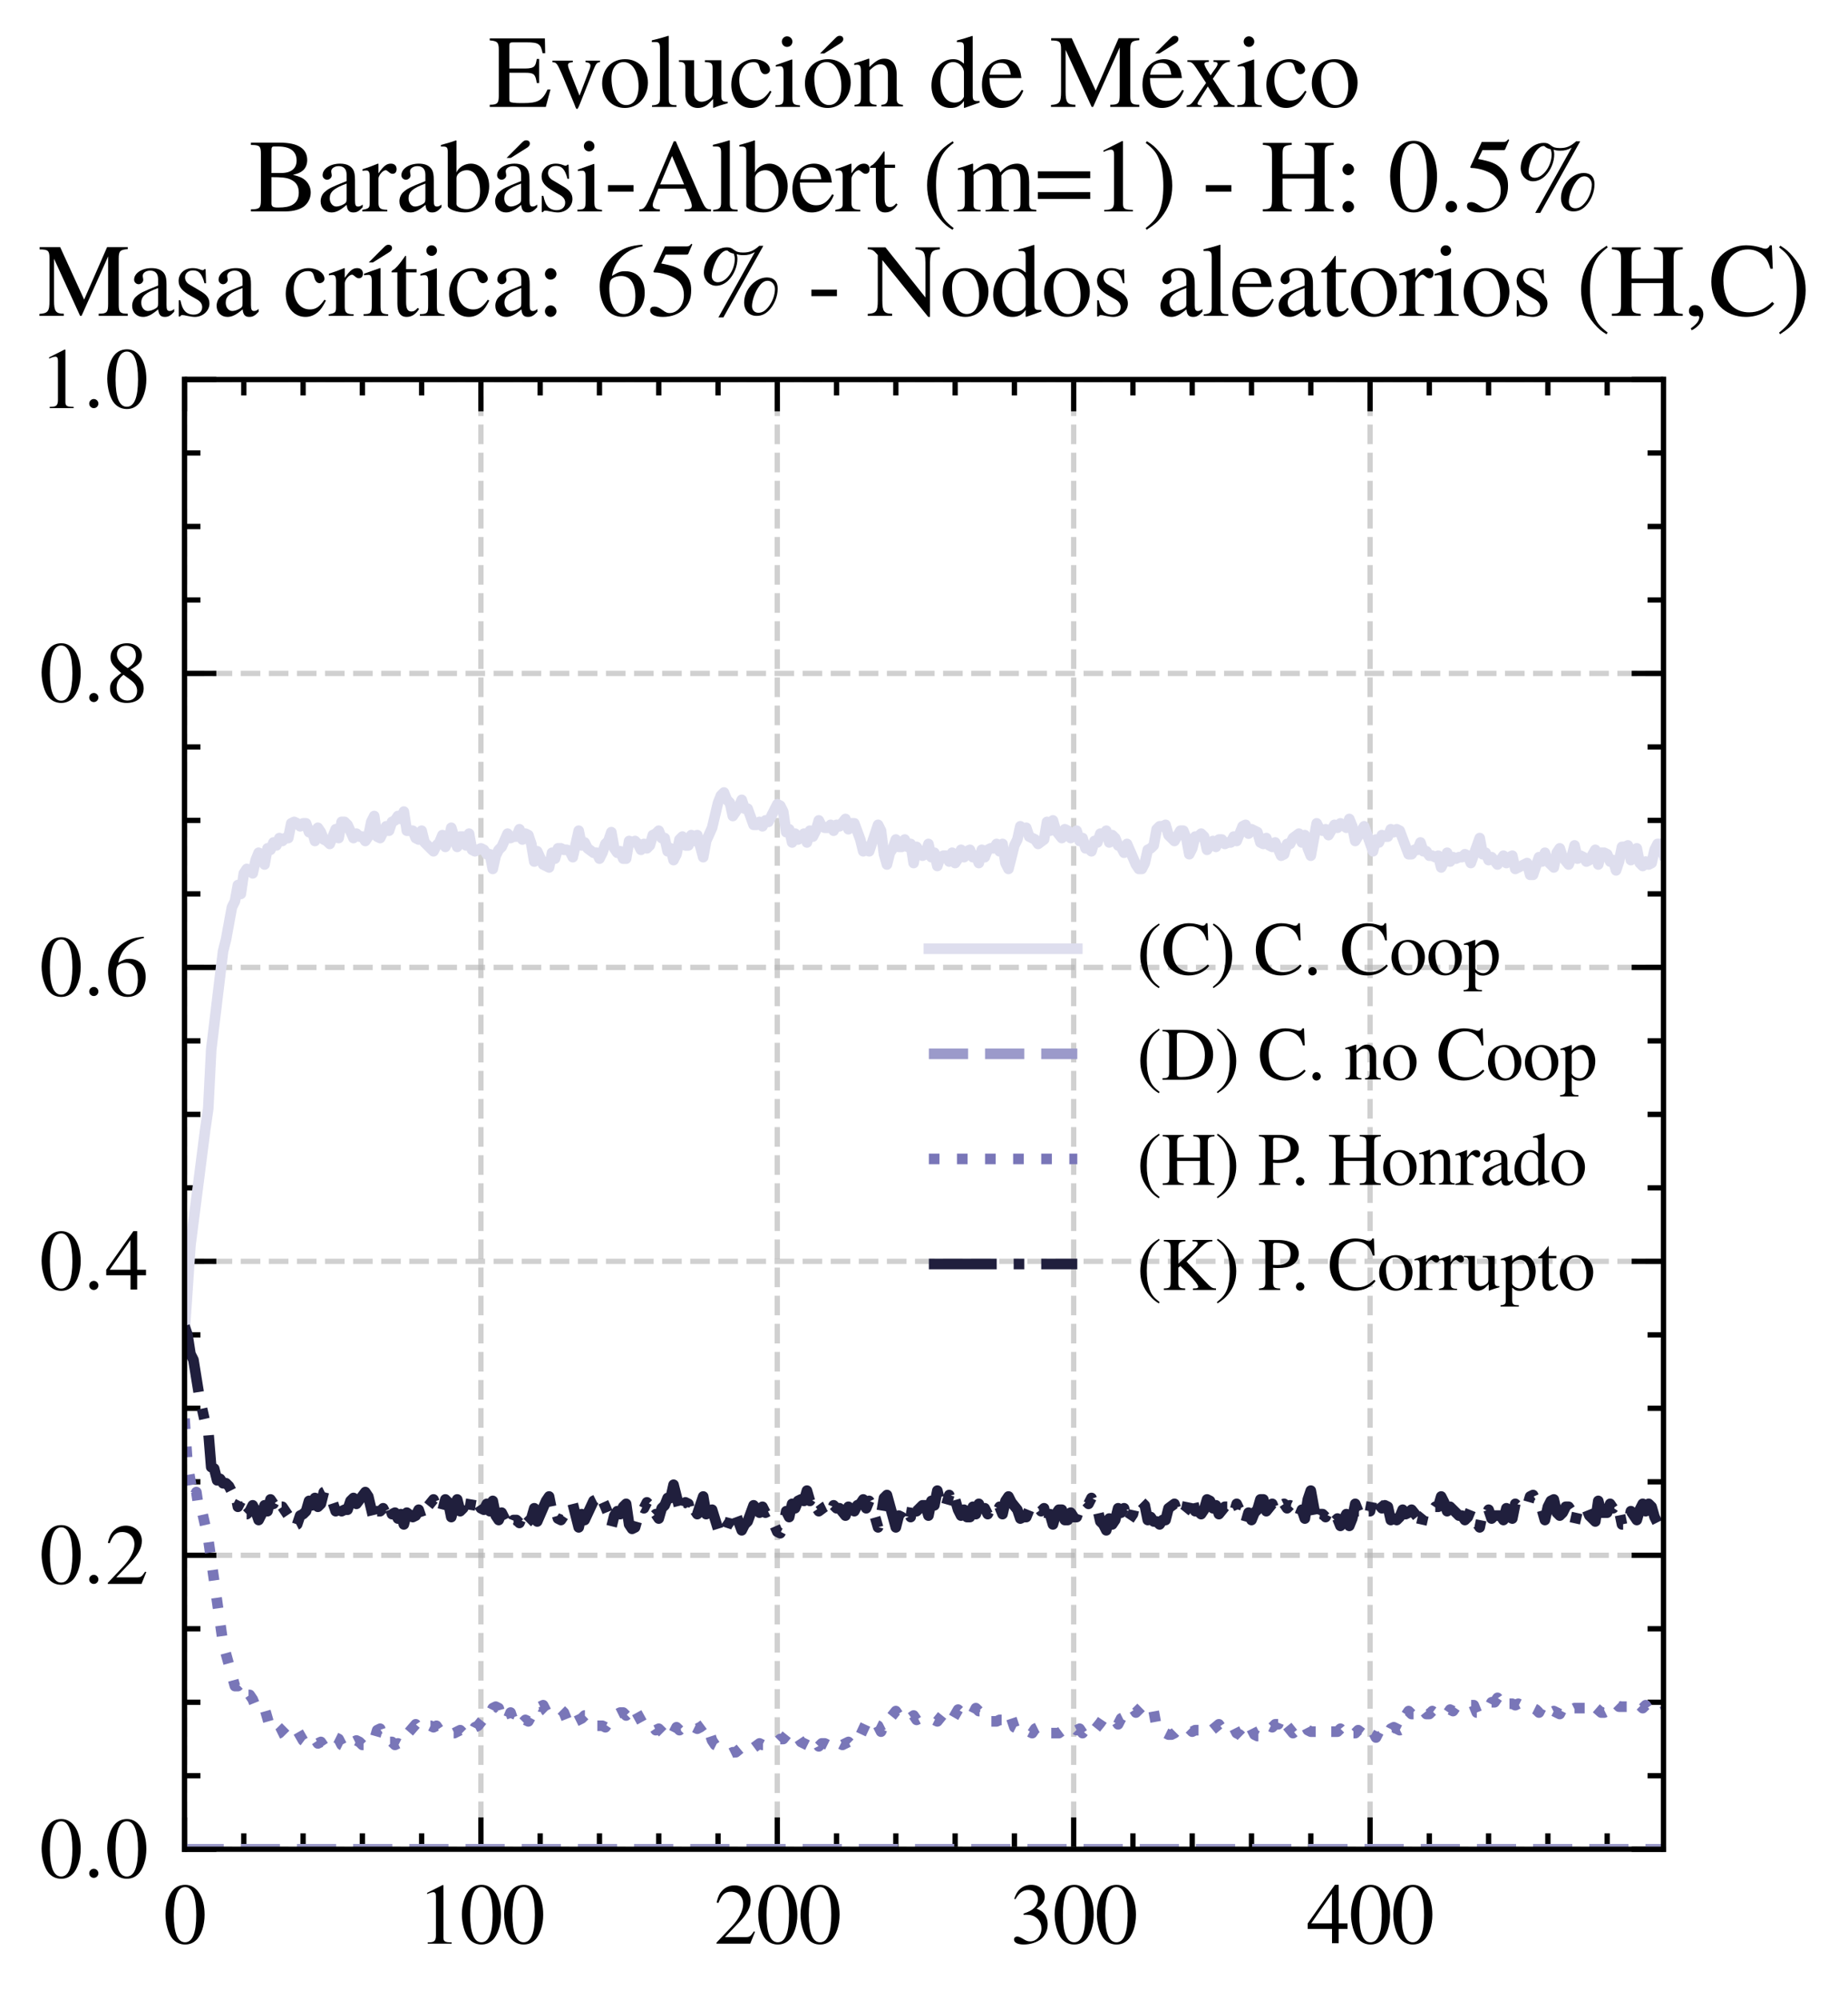 <?xml version="1.0" encoding="utf-8" standalone="no"?>
<!DOCTYPE svg PUBLIC "-//W3C//DTD SVG 1.1//EN"
  "http://www.w3.org/Graphics/SVG/1.1/DTD/svg11.dtd">
<svg xmlns:xlink="http://www.w3.org/1999/xlink" width="174.312pt" height="188.617pt" viewBox="0 0 174.312 188.617" xmlns="http://www.w3.org/2000/svg" version="1.1">
 <defs>
  <style type="text/css">*{stroke-linejoin: round; stroke-linecap: butt}</style>
 </defs>
 <g id="figure_1">
  <g id="patch_1">
   <path d="M 0 188.617 
L 174.312 188.617 
L 174.312 0 
L 0 0 
z
" style="fill: #ffffff"/>
  </g>
  <g id="axes_1">
   <g id="patch_2">
    <path d="M 17.406 174.388 
L 156.906 174.388 
L 156.906 35.788 
L 17.406 35.788 
z
" style="fill: #ffffff"/>
   </g>
   <g id="matplotlib.axis_1">
    <g id="xtick_1">
     <g id="line2d_1">
      <path d="M 17.406 174.388 
L 17.406 35.788 
" clip-path="url(#p216d054c5c)" style="fill: none; stroke-dasharray: 1.85,0.8; stroke-dashoffset: 0; stroke: #b0b0b0; stroke-opacity: 0.6; stroke-width: 0.5"/>
     </g>
     <g id="line2d_2">
      <defs>
       <path id="maa2b5d4478" d="M 0 0 
L 0 -3 
" style="stroke: #000000; stroke-width: 0.5"/>
      </defs>
      <g>
       <use xlink:href="#maa2b5d4478" x="17.406" y="174.388" style="stroke: #000000; stroke-width: 0.5"/>
      </g>
     </g>
     <g id="line2d_3">
      <defs>
       <path id="mc3bcfc41b4" d="M 0 0 
L 0 3 
" style="stroke: #000000; stroke-width: 0.5"/>
      </defs>
      <g>
       <use xlink:href="#mc3bcfc41b4" x="17.406" y="35.788" style="stroke: #000000; stroke-width: 0.5"/>
      </g>
     </g>
     <g id="text_1">
      <!-- $\mathdefault{0}$ -->
      <g transform="translate(15.414 183.292) scale(0.08 -0.08)">
       <defs>
        <path id="NimbusRomNo9L-Regu-30" d="M 1626 4352 
C 1274 4352 1005 4244 768 4020 
C 397 3661 154 2925 154 2176 
C 154 1479 365 730 666 372 
C 902 90 1229 -64 1600 -64 
C 1926 -64 2202 45 2432 269 
C 2803 621 3046 1364 3046 2138 
C 3046 3450 2464 4352 1626 4352 
z
M 1606 4186 
C 2144 4186 2432 3463 2432 2125 
C 2432 788 2150 103 1600 103 
C 1050 103 768 788 768 2119 
C 768 3476 1056 4186 1606 4186 
z
" transform="scale(0.016)"/>
       </defs>
       <use xlink:href="#NimbusRomNo9L-Regu-30" transform="scale(0.996)"/>
      </g>
     </g>
    </g>
    <g id="xtick_2">
     <g id="line2d_4">
      <path d="M 45.362 174.388 
L 45.362 35.788 
" clip-path="url(#p216d054c5c)" style="fill: none; stroke-dasharray: 1.85,0.8; stroke-dashoffset: 0; stroke: #b0b0b0; stroke-opacity: 0.6; stroke-width: 0.5"/>
     </g>
     <g id="line2d_5">
      <g>
       <use xlink:href="#maa2b5d4478" x="45.362" y="174.388" style="stroke: #000000; stroke-width: 0.5"/>
      </g>
     </g>
     <g id="line2d_6">
      <g>
       <use xlink:href="#mc3bcfc41b4" x="45.362" y="35.788" style="stroke: #000000; stroke-width: 0.5"/>
      </g>
     </g>
     <g id="text_2">
      <!-- $\mathdefault{100}$ -->
      <g transform="translate(39.384 183.292) scale(0.08 -0.08)">
       <defs>
        <path id="NimbusRomNo9L-Regu-31" d="M 1862 4339 
L 710 3757 
L 710 3667 
C 787 3699 858 3725 883 3738 
C 998 3783 1107 3808 1171 3808 
C 1306 3808 1363 3711 1363 3505 
L 1363 592 
C 1363 379 1312 232 1210 173 
C 1114 116 1024 96 755 96 
L 755 0 
L 2522 0 
L 2522 96 
C 2016 96 1914 160 1914 470 
L 1914 4327 
L 1862 4339 
z
" transform="scale(0.016)"/>
       </defs>
       <use xlink:href="#NimbusRomNo9L-Regu-31" transform="scale(0.996)"/>
       <use xlink:href="#NimbusRomNo9L-Regu-30" transform="translate(49.813 0) scale(0.996)"/>
       <use xlink:href="#NimbusRomNo9L-Regu-30" transform="translate(99.626 0) scale(0.996)"/>
      </g>
     </g>
    </g>
    <g id="xtick_3">
     <g id="line2d_7">
      <path d="M 73.318 174.388 
L 73.318 35.788 
" clip-path="url(#p216d054c5c)" style="fill: none; stroke-dasharray: 1.85,0.8; stroke-dashoffset: 0; stroke: #b0b0b0; stroke-opacity: 0.6; stroke-width: 0.5"/>
     </g>
     <g id="line2d_8">
      <g>
       <use xlink:href="#maa2b5d4478" x="73.318" y="174.388" style="stroke: #000000; stroke-width: 0.5"/>
      </g>
     </g>
     <g id="line2d_9">
      <g>
       <use xlink:href="#mc3bcfc41b4" x="73.318" y="35.788" style="stroke: #000000; stroke-width: 0.5"/>
      </g>
     </g>
     <g id="text_3">
      <!-- $\mathdefault{200}$ -->
      <g transform="translate(67.34 183.292) scale(0.08 -0.08)">
       <defs>
        <path id="NimbusRomNo9L-Regu-32" d="M 3040 875 
L 2957 907 
C 2720 544 2637 486 2349 486 
L 819 486 
L 1894 1609 
C 2464 2202 2714 2687 2714 3185 
C 2714 3823 2195 4313 1530 4313 
C 1178 4313 845 4173 608 3918 
C 403 3700 307 3496 198 3043 
L 333 3011 
C 589 3636 819 3840 1261 3840 
C 1798 3840 2163 3476 2163 2940 
C 2163 2443 1869 1850 1331 1282 
L 192 77 
L 192 0 
L 2688 0 
L 3040 875 
z
" transform="scale(0.016)"/>
       </defs>
       <use xlink:href="#NimbusRomNo9L-Regu-32" transform="scale(0.996)"/>
       <use xlink:href="#NimbusRomNo9L-Regu-30" transform="translate(49.813 0) scale(0.996)"/>
       <use xlink:href="#NimbusRomNo9L-Regu-30" transform="translate(99.626 0) scale(0.996)"/>
      </g>
     </g>
    </g>
    <g id="xtick_4">
     <g id="line2d_10">
      <path d="M 101.274 174.388 
L 101.274 35.788 
" clip-path="url(#p216d054c5c)" style="fill: none; stroke-dasharray: 1.85,0.8; stroke-dashoffset: 0; stroke: #b0b0b0; stroke-opacity: 0.6; stroke-width: 0.5"/>
     </g>
     <g id="line2d_11">
      <g>
       <use xlink:href="#maa2b5d4478" x="101.274" y="174.388" style="stroke: #000000; stroke-width: 0.5"/>
      </g>
     </g>
     <g id="line2d_12">
      <g>
       <use xlink:href="#mc3bcfc41b4" x="101.274" y="35.788" style="stroke: #000000; stroke-width: 0.5"/>
      </g>
     </g>
     <g id="text_4">
      <!-- $\mathdefault{300}$ -->
      <g transform="translate(95.296 183.292) scale(0.08 -0.08)">
       <defs>
        <path id="NimbusRomNo9L-Regu-33" d="M 979 2138 
C 1357 2138 1504 2125 1658 2068 
C 2054 1927 2304 1562 2304 1120 
C 2304 583 1939 167 1466 167 
C 1293 167 1165 212 928 365 
C 736 480 627 525 518 525 
C 371 525 275 436 275 301 
C 275 77 550 -64 998 -64 
C 1491 -64 1997 103 2298 365 
C 2598 628 2765 999 2765 1428 
C 2765 1754 2662 2055 2477 2253 
C 2349 2394 2227 2471 1946 2592 
C 2387 2893 2547 3130 2547 3476 
C 2547 3994 2138 4352 1549 4352 
C 1229 4352 947 4244 717 4039 
C 525 3866 429 3699 288 3315 
L 384 3290 
C 646 3757 934 3968 1338 3968 
C 1754 3968 2042 3687 2042 3284 
C 2042 3053 1946 2823 1786 2663 
C 1594 2471 1414 2375 979 2221 
L 979 2138 
z
" transform="scale(0.016)"/>
       </defs>
       <use xlink:href="#NimbusRomNo9L-Regu-33" transform="scale(0.996)"/>
       <use xlink:href="#NimbusRomNo9L-Regu-30" transform="translate(49.813 0) scale(0.996)"/>
       <use xlink:href="#NimbusRomNo9L-Regu-30" transform="translate(99.626 0) scale(0.996)"/>
      </g>
     </g>
    </g>
    <g id="xtick_5">
     <g id="line2d_13">
      <path d="M 129.23 174.388 
L 129.23 35.788 
" clip-path="url(#p216d054c5c)" style="fill: none; stroke-dasharray: 1.85,0.8; stroke-dashoffset: 0; stroke: #b0b0b0; stroke-opacity: 0.6; stroke-width: 0.5"/>
     </g>
     <g id="line2d_14">
      <g>
       <use xlink:href="#maa2b5d4478" x="129.23" y="174.388" style="stroke: #000000; stroke-width: 0.5"/>
      </g>
     </g>
     <g id="line2d_15">
      <g>
       <use xlink:href="#mc3bcfc41b4" x="129.23" y="35.788" style="stroke: #000000; stroke-width: 0.5"/>
      </g>
     </g>
     <g id="text_5">
      <!-- $\mathdefault{400}$ -->
      <g transform="translate(123.252 183.292) scale(0.08 -0.08)">
       <defs>
        <path id="NimbusRomNo9L-Regu-34" d="M 3021 1497 
L 2368 1497 
L 2368 4352 
L 2086 4352 
L 77 1497 
L 77 1088 
L 1875 1088 
L 1875 32 
L 2368 32 
L 2368 1088 
L 3021 1088 
L 3021 1497 
z
M 1869 1497 
L 333 1497 
L 1869 3698 
L 1869 1497 
z
" transform="scale(0.016)"/>
       </defs>
       <use xlink:href="#NimbusRomNo9L-Regu-34" transform="scale(0.996)"/>
       <use xlink:href="#NimbusRomNo9L-Regu-30" transform="translate(49.813 0) scale(0.996)"/>
       <use xlink:href="#NimbusRomNo9L-Regu-30" transform="translate(99.626 0) scale(0.996)"/>
      </g>
     </g>
    </g>
    <g id="xtick_6">
     <g id="line2d_16">
      <defs>
       <path id="m2e4015eb8c" d="M 0 0 
L 0 -1.5 
" style="stroke: #000000; stroke-width: 0.5"/>
      </defs>
      <g>
       <use xlink:href="#m2e4015eb8c" x="22.997" y="174.388" style="stroke: #000000; stroke-width: 0.5"/>
      </g>
     </g>
     <g id="line2d_17">
      <defs>
       <path id="m224b0b5384" d="M 0 0 
L 0 1.5 
" style="stroke: #000000; stroke-width: 0.5"/>
      </defs>
      <g>
       <use xlink:href="#m224b0b5384" x="22.997" y="35.788" style="stroke: #000000; stroke-width: 0.5"/>
      </g>
     </g>
    </g>
    <g id="xtick_7">
     <g id="line2d_18">
      <g>
       <use xlink:href="#m2e4015eb8c" x="28.588" y="174.388" style="stroke: #000000; stroke-width: 0.5"/>
      </g>
     </g>
     <g id="line2d_19">
      <g>
       <use xlink:href="#m224b0b5384" x="28.588" y="35.788" style="stroke: #000000; stroke-width: 0.5"/>
      </g>
     </g>
    </g>
    <g id="xtick_8">
     <g id="line2d_20">
      <g>
       <use xlink:href="#m2e4015eb8c" x="34.18" y="174.388" style="stroke: #000000; stroke-width: 0.5"/>
      </g>
     </g>
     <g id="line2d_21">
      <g>
       <use xlink:href="#m224b0b5384" x="34.18" y="35.788" style="stroke: #000000; stroke-width: 0.5"/>
      </g>
     </g>
    </g>
    <g id="xtick_9">
     <g id="line2d_22">
      <g>
       <use xlink:href="#m2e4015eb8c" x="39.771" y="174.388" style="stroke: #000000; stroke-width: 0.5"/>
      </g>
     </g>
     <g id="line2d_23">
      <g>
       <use xlink:href="#m224b0b5384" x="39.771" y="35.788" style="stroke: #000000; stroke-width: 0.5"/>
      </g>
     </g>
    </g>
    <g id="xtick_10">
     <g id="line2d_24">
      <g>
       <use xlink:href="#m2e4015eb8c" x="50.953" y="174.388" style="stroke: #000000; stroke-width: 0.5"/>
      </g>
     </g>
     <g id="line2d_25">
      <g>
       <use xlink:href="#m224b0b5384" x="50.953" y="35.788" style="stroke: #000000; stroke-width: 0.5"/>
      </g>
     </g>
    </g>
    <g id="xtick_11">
     <g id="line2d_26">
      <g>
       <use xlink:href="#m2e4015eb8c" x="56.544" y="174.388" style="stroke: #000000; stroke-width: 0.5"/>
      </g>
     </g>
     <g id="line2d_27">
      <g>
       <use xlink:href="#m224b0b5384" x="56.544" y="35.788" style="stroke: #000000; stroke-width: 0.5"/>
      </g>
     </g>
    </g>
    <g id="xtick_12">
     <g id="line2d_28">
      <g>
       <use xlink:href="#m2e4015eb8c" x="62.136" y="174.388" style="stroke: #000000; stroke-width: 0.5"/>
      </g>
     </g>
     <g id="line2d_29">
      <g>
       <use xlink:href="#m224b0b5384" x="62.136" y="35.788" style="stroke: #000000; stroke-width: 0.5"/>
      </g>
     </g>
    </g>
    <g id="xtick_13">
     <g id="line2d_30">
      <g>
       <use xlink:href="#m2e4015eb8c" x="67.727" y="174.388" style="stroke: #000000; stroke-width: 0.5"/>
      </g>
     </g>
     <g id="line2d_31">
      <g>
       <use xlink:href="#m224b0b5384" x="67.727" y="35.788" style="stroke: #000000; stroke-width: 0.5"/>
      </g>
     </g>
    </g>
    <g id="xtick_14">
     <g id="line2d_32">
      <g>
       <use xlink:href="#m2e4015eb8c" x="78.909" y="174.388" style="stroke: #000000; stroke-width: 0.5"/>
      </g>
     </g>
     <g id="line2d_33">
      <g>
       <use xlink:href="#m224b0b5384" x="78.909" y="35.788" style="stroke: #000000; stroke-width: 0.5"/>
      </g>
     </g>
    </g>
    <g id="xtick_15">
     <g id="line2d_34">
      <g>
       <use xlink:href="#m2e4015eb8c" x="84.5" y="174.388" style="stroke: #000000; stroke-width: 0.5"/>
      </g>
     </g>
     <g id="line2d_35">
      <g>
       <use xlink:href="#m224b0b5384" x="84.5" y="35.788" style="stroke: #000000; stroke-width: 0.5"/>
      </g>
     </g>
    </g>
    <g id="xtick_16">
     <g id="line2d_36">
      <g>
       <use xlink:href="#m2e4015eb8c" x="90.091" y="174.388" style="stroke: #000000; stroke-width: 0.5"/>
      </g>
     </g>
     <g id="line2d_37">
      <g>
       <use xlink:href="#m224b0b5384" x="90.091" y="35.788" style="stroke: #000000; stroke-width: 0.5"/>
      </g>
     </g>
    </g>
    <g id="xtick_17">
     <g id="line2d_38">
      <g>
       <use xlink:href="#m2e4015eb8c" x="95.683" y="174.388" style="stroke: #000000; stroke-width: 0.5"/>
      </g>
     </g>
     <g id="line2d_39">
      <g>
       <use xlink:href="#m224b0b5384" x="95.683" y="35.788" style="stroke: #000000; stroke-width: 0.5"/>
      </g>
     </g>
    </g>
    <g id="xtick_18">
     <g id="line2d_40">
      <g>
       <use xlink:href="#m2e4015eb8c" x="106.865" y="174.388" style="stroke: #000000; stroke-width: 0.5"/>
      </g>
     </g>
     <g id="line2d_41">
      <g>
       <use xlink:href="#m224b0b5384" x="106.865" y="35.788" style="stroke: #000000; stroke-width: 0.5"/>
      </g>
     </g>
    </g>
    <g id="xtick_19">
     <g id="line2d_42">
      <g>
       <use xlink:href="#m2e4015eb8c" x="112.456" y="174.388" style="stroke: #000000; stroke-width: 0.5"/>
      </g>
     </g>
     <g id="line2d_43">
      <g>
       <use xlink:href="#m224b0b5384" x="112.456" y="35.788" style="stroke: #000000; stroke-width: 0.5"/>
      </g>
     </g>
    </g>
    <g id="xtick_20">
     <g id="line2d_44">
      <g>
       <use xlink:href="#m2e4015eb8c" x="118.047" y="174.388" style="stroke: #000000; stroke-width: 0.5"/>
      </g>
     </g>
     <g id="line2d_45">
      <g>
       <use xlink:href="#m224b0b5384" x="118.047" y="35.788" style="stroke: #000000; stroke-width: 0.5"/>
      </g>
     </g>
    </g>
    <g id="xtick_21">
     <g id="line2d_46">
      <g>
       <use xlink:href="#m2e4015eb8c" x="123.639" y="174.388" style="stroke: #000000; stroke-width: 0.5"/>
      </g>
     </g>
     <g id="line2d_47">
      <g>
       <use xlink:href="#m224b0b5384" x="123.639" y="35.788" style="stroke: #000000; stroke-width: 0.5"/>
      </g>
     </g>
    </g>
    <g id="xtick_22">
     <g id="line2d_48">
      <g>
       <use xlink:href="#m2e4015eb8c" x="134.821" y="174.388" style="stroke: #000000; stroke-width: 0.5"/>
      </g>
     </g>
     <g id="line2d_49">
      <g>
       <use xlink:href="#m224b0b5384" x="134.821" y="35.788" style="stroke: #000000; stroke-width: 0.5"/>
      </g>
     </g>
    </g>
    <g id="xtick_23">
     <g id="line2d_50">
      <g>
       <use xlink:href="#m2e4015eb8c" x="140.412" y="174.388" style="stroke: #000000; stroke-width: 0.5"/>
      </g>
     </g>
     <g id="line2d_51">
      <g>
       <use xlink:href="#m224b0b5384" x="140.412" y="35.788" style="stroke: #000000; stroke-width: 0.5"/>
      </g>
     </g>
    </g>
    <g id="xtick_24">
     <g id="line2d_52">
      <g>
       <use xlink:href="#m2e4015eb8c" x="146.003" y="174.388" style="stroke: #000000; stroke-width: 0.5"/>
      </g>
     </g>
     <g id="line2d_53">
      <g>
       <use xlink:href="#m224b0b5384" x="146.003" y="35.788" style="stroke: #000000; stroke-width: 0.5"/>
      </g>
     </g>
    </g>
    <g id="xtick_25">
     <g id="line2d_54">
      <g>
       <use xlink:href="#m2e4015eb8c" x="151.594" y="174.388" style="stroke: #000000; stroke-width: 0.5"/>
      </g>
     </g>
     <g id="line2d_55">
      <g>
       <use xlink:href="#m224b0b5384" x="151.594" y="35.788" style="stroke: #000000; stroke-width: 0.5"/>
      </g>
     </g>
    </g>
   </g>
   <g id="matplotlib.axis_2">
    <g id="ytick_1">
     <g id="line2d_56">
      <path d="M 17.406 174.388 
L 156.906 174.388 
" clip-path="url(#p216d054c5c)" style="fill: none; stroke-dasharray: 1.85,0.8; stroke-dashoffset: 0; stroke: #b0b0b0; stroke-opacity: 0.6; stroke-width: 0.5"/>
     </g>
     <g id="line2d_57">
      <defs>
       <path id="m378dbea2db" d="M 0 0 
L 3 0 
" style="stroke: #000000; stroke-width: 0.5"/>
      </defs>
      <g>
       <use xlink:href="#m378dbea2db" x="17.406" y="174.388" style="stroke: #000000; stroke-width: 0.5"/>
      </g>
     </g>
     <g id="line2d_58">
      <defs>
       <path id="mb5d2109cb3" d="M 0 0 
L -3 0 
" style="stroke: #000000; stroke-width: 0.5"/>
      </defs>
      <g>
       <use xlink:href="#mb5d2109cb3" x="156.906" y="174.388" style="stroke: #000000; stroke-width: 0.5"/>
      </g>
     </g>
     <g id="text_6">
      <!-- $\mathdefault{0.0}$ -->
      <g transform="translate(3.728 177.09) scale(0.08 -0.08)">
       <defs>
        <path id="CMMI10-3a" d="M 1229 338 
C 1229 522 1075 675 890 675 
C 704 675 550 522 550 338 
C 550 153 704 0 890 0 
C 1075 0 1229 153 1229 338 
z
" transform="scale(0.016)"/>
       </defs>
       <use xlink:href="#NimbusRomNo9L-Regu-30" transform="scale(0.996)"/>
       <use xlink:href="#CMMI10-3a" transform="translate(49.813 0) scale(0.996)"/>
       <use xlink:href="#NimbusRomNo9L-Regu-30" transform="translate(77.409 0) scale(0.996)"/>
      </g>
     </g>
    </g>
    <g id="ytick_2">
     <g id="line2d_59">
      <path d="M 17.406 146.668 
L 156.906 146.668 
" clip-path="url(#p216d054c5c)" style="fill: none; stroke-dasharray: 1.85,0.8; stroke-dashoffset: 0; stroke: #b0b0b0; stroke-opacity: 0.6; stroke-width: 0.5"/>
     </g>
     <g id="line2d_60">
      <g>
       <use xlink:href="#m378dbea2db" x="17.406" y="146.668" style="stroke: #000000; stroke-width: 0.5"/>
      </g>
     </g>
     <g id="line2d_61">
      <g>
       <use xlink:href="#mb5d2109cb3" x="156.906" y="146.668" style="stroke: #000000; stroke-width: 0.5"/>
      </g>
     </g>
     <g id="text_7">
      <!-- $\mathdefault{0.2}$ -->
      <g transform="translate(3.728 149.37) scale(0.08 -0.08)">
       <use xlink:href="#NimbusRomNo9L-Regu-30" transform="scale(0.996)"/>
       <use xlink:href="#CMMI10-3a" transform="translate(49.813 0) scale(0.996)"/>
       <use xlink:href="#NimbusRomNo9L-Regu-32" transform="translate(77.409 0) scale(0.996)"/>
      </g>
     </g>
    </g>
    <g id="ytick_3">
     <g id="line2d_62">
      <path d="M 17.406 118.948 
L 156.906 118.948 
" clip-path="url(#p216d054c5c)" style="fill: none; stroke-dasharray: 1.85,0.8; stroke-dashoffset: 0; stroke: #b0b0b0; stroke-opacity: 0.6; stroke-width: 0.5"/>
     </g>
     <g id="line2d_63">
      <g>
       <use xlink:href="#m378dbea2db" x="17.406" y="118.948" style="stroke: #000000; stroke-width: 0.5"/>
      </g>
     </g>
     <g id="line2d_64">
      <g>
       <use xlink:href="#mb5d2109cb3" x="156.906" y="118.948" style="stroke: #000000; stroke-width: 0.5"/>
      </g>
     </g>
     <g id="text_8">
      <!-- $\mathdefault{0.4}$ -->
      <g transform="translate(3.728 121.65) scale(0.08 -0.08)">
       <use xlink:href="#NimbusRomNo9L-Regu-30" transform="scale(0.996)"/>
       <use xlink:href="#CMMI10-3a" transform="translate(49.813 0) scale(0.996)"/>
       <use xlink:href="#NimbusRomNo9L-Regu-34" transform="translate(77.409 0) scale(0.996)"/>
      </g>
     </g>
    </g>
    <g id="ytick_4">
     <g id="line2d_65">
      <path d="M 17.406 91.228 
L 156.906 91.228 
" clip-path="url(#p216d054c5c)" style="fill: none; stroke-dasharray: 1.85,0.8; stroke-dashoffset: 0; stroke: #b0b0b0; stroke-opacity: 0.6; stroke-width: 0.5"/>
     </g>
     <g id="line2d_66">
      <g>
       <use xlink:href="#m378dbea2db" x="17.406" y="91.228" style="stroke: #000000; stroke-width: 0.5"/>
      </g>
     </g>
     <g id="line2d_67">
      <g>
       <use xlink:href="#mb5d2109cb3" x="156.906" y="91.228" style="stroke: #000000; stroke-width: 0.5"/>
      </g>
     </g>
     <g id="text_9">
      <!-- $\mathdefault{0.6}$ -->
      <g transform="translate(3.728 93.93) scale(0.08 -0.08)">
       <defs>
        <path id="NimbusRomNo9L-Regu-36" d="M 2854 4391 
C 2125 4327 1754 4205 1286 3879 
C 595 3386 218 2656 218 1802 
C 218 1248 390 688 666 370 
C 909 89 1254 -64 1651 -64 
C 2445 -64 2995 541 2995 1421 
C 2995 2236 2528 2752 1792 2752 
C 1510 2752 1376 2707 973 2464 
C 1146 3431 1862 4122 2867 4288 
L 2854 4391 
z
M 1549 2458 
C 2099 2458 2419 2000 2419 1204 
C 2419 504 2170 116 1722 116 
C 1158 116 813 714 813 1700 
C 813 2025 864 2203 992 2299 
C 1126 2400 1325 2458 1549 2458 
z
" transform="scale(0.016)"/>
       </defs>
       <use xlink:href="#NimbusRomNo9L-Regu-30" transform="scale(0.996)"/>
       <use xlink:href="#CMMI10-3a" transform="translate(49.813 0) scale(0.996)"/>
       <use xlink:href="#NimbusRomNo9L-Regu-36" transform="translate(77.409 0) scale(0.996)"/>
      </g>
     </g>
    </g>
    <g id="ytick_5">
     <g id="line2d_68">
      <path d="M 17.406 63.508 
L 156.906 63.508 
" clip-path="url(#p216d054c5c)" style="fill: none; stroke-dasharray: 1.85,0.8; stroke-dashoffset: 0; stroke: #b0b0b0; stroke-opacity: 0.6; stroke-width: 0.5"/>
     </g>
     <g id="line2d_69">
      <g>
       <use xlink:href="#m378dbea2db" x="17.406" y="63.508" style="stroke: #000000; stroke-width: 0.5"/>
      </g>
     </g>
     <g id="line2d_70">
      <g>
       <use xlink:href="#mb5d2109cb3" x="156.906" y="63.508" style="stroke: #000000; stroke-width: 0.5"/>
      </g>
     </g>
     <g id="text_10">
      <!-- $\mathdefault{0.8}$ -->
      <g transform="translate(3.728 66.21) scale(0.08 -0.08)">
       <defs>
        <path id="NimbusRomNo9L-Regu-38" d="M 1856 2400 
C 2490 2740 2714 3008 2714 3444 
C 2714 3968 2253 4352 1613 4352 
C 915 4352 397 3924 397 3341 
C 397 2925 518 2740 1190 2151 
C 499 1626 358 1428 358 992 
C 358 372 864 -64 1587 -64 
C 2355 -64 2848 359 2848 1018 
C 2848 1511 2630 1824 1856 2400 
z
M 1741 1741 
C 2208 1408 2362 1178 2362 820 
C 2362 404 2074 116 1658 116 
C 1171 116 845 487 845 1044 
C 845 1453 986 1722 1357 2023 
L 1741 1741 
z
M 1670 2516 
C 1101 2887 870 3181 870 3540 
C 870 3911 1158 4173 1562 4173 
C 1997 4173 2272 3892 2272 3450 
C 2272 3085 2093 2797 1728 2554 
C 1696 2535 1696 2535 1670 2516 
z
" transform="scale(0.016)"/>
       </defs>
       <use xlink:href="#NimbusRomNo9L-Regu-30" transform="scale(0.996)"/>
       <use xlink:href="#CMMI10-3a" transform="translate(49.813 0) scale(0.996)"/>
       <use xlink:href="#NimbusRomNo9L-Regu-38" transform="translate(77.409 0) scale(0.996)"/>
      </g>
     </g>
    </g>
    <g id="ytick_6">
     <g id="line2d_71">
      <path d="M 17.406 35.788 
L 156.906 35.788 
" clip-path="url(#p216d054c5c)" style="fill: none; stroke-dasharray: 1.85,0.8; stroke-dashoffset: 0; stroke: #b0b0b0; stroke-opacity: 0.6; stroke-width: 0.5"/>
     </g>
     <g id="line2d_72">
      <g>
       <use xlink:href="#m378dbea2db" x="17.406" y="35.788" style="stroke: #000000; stroke-width: 0.5"/>
      </g>
     </g>
     <g id="line2d_73">
      <g>
       <use xlink:href="#mb5d2109cb3" x="156.906" y="35.788" style="stroke: #000000; stroke-width: 0.5"/>
      </g>
     </g>
     <g id="text_11">
      <!-- $\mathdefault{1.0}$ -->
      <g transform="translate(3.728 38.49) scale(0.08 -0.08)">
       <use xlink:href="#NimbusRomNo9L-Regu-31" transform="scale(0.996)"/>
       <use xlink:href="#CMMI10-3a" transform="translate(49.813 0) scale(0.996)"/>
       <use xlink:href="#NimbusRomNo9L-Regu-30" transform="translate(77.409 0) scale(0.996)"/>
      </g>
     </g>
    </g>
    <g id="ytick_7">
     <g id="line2d_74">
      <defs>
       <path id="me880f34241" d="M 0 0 
L 1.5 0 
" style="stroke: #000000; stroke-width: 0.5"/>
      </defs>
      <g>
       <use xlink:href="#me880f34241" x="17.406" y="167.458" style="stroke: #000000; stroke-width: 0.5"/>
      </g>
     </g>
     <g id="line2d_75">
      <defs>
       <path id="m70527b086b" d="M 0 0 
L -1.5 0 
" style="stroke: #000000; stroke-width: 0.5"/>
      </defs>
      <g>
       <use xlink:href="#m70527b086b" x="156.906" y="167.458" style="stroke: #000000; stroke-width: 0.5"/>
      </g>
     </g>
    </g>
    <g id="ytick_8">
     <g id="line2d_76">
      <g>
       <use xlink:href="#me880f34241" x="17.406" y="160.528" style="stroke: #000000; stroke-width: 0.5"/>
      </g>
     </g>
     <g id="line2d_77">
      <g>
       <use xlink:href="#m70527b086b" x="156.906" y="160.528" style="stroke: #000000; stroke-width: 0.5"/>
      </g>
     </g>
    </g>
    <g id="ytick_9">
     <g id="line2d_78">
      <g>
       <use xlink:href="#me880f34241" x="17.406" y="153.598" style="stroke: #000000; stroke-width: 0.5"/>
      </g>
     </g>
     <g id="line2d_79">
      <g>
       <use xlink:href="#m70527b086b" x="156.906" y="153.598" style="stroke: #000000; stroke-width: 0.5"/>
      </g>
     </g>
    </g>
    <g id="ytick_10">
     <g id="line2d_80">
      <g>
       <use xlink:href="#me880f34241" x="17.406" y="139.738" style="stroke: #000000; stroke-width: 0.5"/>
      </g>
     </g>
     <g id="line2d_81">
      <g>
       <use xlink:href="#m70527b086b" x="156.906" y="139.738" style="stroke: #000000; stroke-width: 0.5"/>
      </g>
     </g>
    </g>
    <g id="ytick_11">
     <g id="line2d_82">
      <g>
       <use xlink:href="#me880f34241" x="17.406" y="132.808" style="stroke: #000000; stroke-width: 0.5"/>
      </g>
     </g>
     <g id="line2d_83">
      <g>
       <use xlink:href="#m70527b086b" x="156.906" y="132.808" style="stroke: #000000; stroke-width: 0.5"/>
      </g>
     </g>
    </g>
    <g id="ytick_12">
     <g id="line2d_84">
      <g>
       <use xlink:href="#me880f34241" x="17.406" y="125.878" style="stroke: #000000; stroke-width: 0.5"/>
      </g>
     </g>
     <g id="line2d_85">
      <g>
       <use xlink:href="#m70527b086b" x="156.906" y="125.878" style="stroke: #000000; stroke-width: 0.5"/>
      </g>
     </g>
    </g>
    <g id="ytick_13">
     <g id="line2d_86">
      <g>
       <use xlink:href="#me880f34241" x="17.406" y="112.018" style="stroke: #000000; stroke-width: 0.5"/>
      </g>
     </g>
     <g id="line2d_87">
      <g>
       <use xlink:href="#m70527b086b" x="156.906" y="112.018" style="stroke: #000000; stroke-width: 0.5"/>
      </g>
     </g>
    </g>
    <g id="ytick_14">
     <g id="line2d_88">
      <g>
       <use xlink:href="#me880f34241" x="17.406" y="105.088" style="stroke: #000000; stroke-width: 0.5"/>
      </g>
     </g>
     <g id="line2d_89">
      <g>
       <use xlink:href="#m70527b086b" x="156.906" y="105.088" style="stroke: #000000; stroke-width: 0.5"/>
      </g>
     </g>
    </g>
    <g id="ytick_15">
     <g id="line2d_90">
      <g>
       <use xlink:href="#me880f34241" x="17.406" y="98.158" style="stroke: #000000; stroke-width: 0.5"/>
      </g>
     </g>
     <g id="line2d_91">
      <g>
       <use xlink:href="#m70527b086b" x="156.906" y="98.158" style="stroke: #000000; stroke-width: 0.5"/>
      </g>
     </g>
    </g>
    <g id="ytick_16">
     <g id="line2d_92">
      <g>
       <use xlink:href="#me880f34241" x="17.406" y="84.298" style="stroke: #000000; stroke-width: 0.5"/>
      </g>
     </g>
     <g id="line2d_93">
      <g>
       <use xlink:href="#m70527b086b" x="156.906" y="84.298" style="stroke: #000000; stroke-width: 0.5"/>
      </g>
     </g>
    </g>
    <g id="ytick_17">
     <g id="line2d_94">
      <g>
       <use xlink:href="#me880f34241" x="17.406" y="77.368" style="stroke: #000000; stroke-width: 0.5"/>
      </g>
     </g>
     <g id="line2d_95">
      <g>
       <use xlink:href="#m70527b086b" x="156.906" y="77.368" style="stroke: #000000; stroke-width: 0.5"/>
      </g>
     </g>
    </g>
    <g id="ytick_18">
     <g id="line2d_96">
      <g>
       <use xlink:href="#me880f34241" x="17.406" y="70.438" style="stroke: #000000; stroke-width: 0.5"/>
      </g>
     </g>
     <g id="line2d_97">
      <g>
       <use xlink:href="#m70527b086b" x="156.906" y="70.438" style="stroke: #000000; stroke-width: 0.5"/>
      </g>
     </g>
    </g>
    <g id="ytick_19">
     <g id="line2d_98">
      <g>
       <use xlink:href="#me880f34241" x="17.406" y="56.578" style="stroke: #000000; stroke-width: 0.5"/>
      </g>
     </g>
     <g id="line2d_99">
      <g>
       <use xlink:href="#m70527b086b" x="156.906" y="56.578" style="stroke: #000000; stroke-width: 0.5"/>
      </g>
     </g>
    </g>
    <g id="ytick_20">
     <g id="line2d_100">
      <g>
       <use xlink:href="#me880f34241" x="17.406" y="49.648" style="stroke: #000000; stroke-width: 0.5"/>
      </g>
     </g>
     <g id="line2d_101">
      <g>
       <use xlink:href="#m70527b086b" x="156.906" y="49.648" style="stroke: #000000; stroke-width: 0.5"/>
      </g>
     </g>
    </g>
    <g id="ytick_21">
     <g id="line2d_102">
      <g>
       <use xlink:href="#me880f34241" x="17.406" y="42.718" style="stroke: #000000; stroke-width: 0.5"/>
      </g>
     </g>
     <g id="line2d_103">
      <g>
       <use xlink:href="#m70527b086b" x="156.906" y="42.718" style="stroke: #000000; stroke-width: 0.5"/>
      </g>
     </g>
    </g>
   </g>
   <g id="line2d_104">
    <path d="M 17.406 125.739 
L 17.965 117.423 
L 19.363 106.474 
L 19.643 104.534 
L 19.922 98.99 
L 21.04 89.703 
L 21.32 88.595 
L 21.879 85.545 
L 22.159 84.991 
L 22.438 83.466 
L 22.718 84.298 
L 22.997 82.358 
L 23.277 81.942 
L 23.836 82.358 
L 24.116 81.11 
L 24.395 80.417 
L 24.954 81.526 
L 25.234 80.001 
L 25.513 80.14 
L 25.793 79.447 
L 26.072 79.724 
L 26.352 79.031 
L 26.632 79.308 
L 26.911 79.031 
L 27.191 79.031 
L 27.47 77.645 
L 27.75 77.507 
L 28.029 77.645 
L 28.309 77.922 
L 28.588 77.645 
L 28.868 77.645 
L 29.148 78.477 
L 29.427 78.338 
L 29.707 79.308 
L 29.986 78.061 
L 30.266 78.477 
L 30.545 79.17 
L 30.825 79.308 
L 31.104 79.586 
L 31.664 78.2 
L 31.943 79.031 
L 32.223 77.507 
L 32.502 77.507 
L 32.782 77.784 
L 33.341 79.031 
L 33.621 78.615 
L 33.9 78.893 
L 34.18 78.893 
L 34.459 79.308 
L 34.739 78.893 
L 35.018 77.507 
L 35.298 76.952 
L 35.577 78.893 
L 35.857 79.031 
L 36.416 77.922 
L 36.696 78.338 
L 36.975 77.507 
L 37.255 77.368 
L 37.534 76.952 
L 37.814 77.229 
L 38.093 76.536 
L 38.373 78.338 
L 38.932 78.338 
L 39.212 79.031 
L 39.491 79.17 
L 39.771 78.338 
L 40.05 79.447 
L 40.889 80.279 
L 41.169 79.724 
L 41.448 79.447 
L 41.728 78.754 
L 42.007 79.863 
L 42.287 79.308 
L 42.566 78.061 
L 43.126 79.863 
L 43.405 78.893 
L 43.685 78.893 
L 43.964 79.724 
L 44.244 78.615 
L 44.523 80.14 
L 44.803 80.279 
L 45.362 80.001 
L 45.642 80.14 
L 45.921 80.556 
L 46.201 80.556 
L 46.48 81.942 
L 46.76 80.694 
L 47.039 80.14 
L 47.319 79.863 
L 47.878 78.615 
L 48.158 79.031 
L 48.437 78.893 
L 48.717 78.893 
L 48.996 78.2 
L 49.276 79.17 
L 49.555 78.615 
L 49.835 78.754 
L 50.115 79.586 
L 50.394 81.249 
L 50.674 80.279 
L 51.233 81.526 
L 51.792 81.803 
L 52.071 80.417 
L 52.351 80.972 
L 52.631 80.001 
L 52.91 80.001 
L 53.19 80.14 
L 53.469 80.14 
L 53.749 80.279 
L 54.028 80.833 
L 54.587 78.338 
L 54.867 79.724 
L 55.147 79.447 
L 55.426 80.001 
L 55.985 80.417 
L 56.265 80.417 
L 56.544 80.972 
L 56.824 80.417 
L 57.103 79.586 
L 57.383 79.308 
L 57.663 78.477 
L 57.942 80.001 
L 58.222 80.417 
L 58.501 80.279 
L 58.781 80.972 
L 59.06 80.972 
L 59.34 79.308 
L 59.62 79.447 
L 59.899 79.308 
L 60.179 79.586 
L 60.458 80.14 
L 60.738 79.586 
L 61.017 80.001 
L 61.297 79.724 
L 61.576 78.754 
L 61.856 78.615 
L 62.136 78.338 
L 62.415 79.031 
L 62.695 79.031 
L 62.974 80.279 
L 63.254 80.001 
L 63.533 81.11 
L 63.813 80.556 
L 64.092 79.17 
L 64.372 78.893 
L 64.652 79.724 
L 64.931 79.724 
L 65.211 78.754 
L 65.49 79.308 
L 65.77 78.754 
L 66.329 80.833 
L 66.608 79.308 
L 67.168 78.061 
L 67.727 75.705 
L 68.006 75.012 
L 68.286 74.735 
L 68.565 75.428 
L 68.845 75.705 
L 69.125 76.952 
L 69.684 76.121 
L 69.963 75.428 
L 70.243 76.259 
L 70.522 76.259 
L 71.081 77.784 
L 71.361 77.784 
L 71.641 77.507 
L 71.92 77.922 
L 72.2 77.368 
L 72.479 77.507 
L 73.038 76.398 
L 73.318 75.843 
L 73.597 75.982 
L 73.877 76.536 
L 74.157 78.477 
L 74.436 78.2 
L 74.716 79.447 
L 74.995 78.615 
L 75.275 79.17 
L 75.834 78.615 
L 76.114 79.447 
L 76.393 78.338 
L 76.673 78.893 
L 76.952 78.338 
L 77.232 77.368 
L 77.511 77.922 
L 77.791 78.061 
L 78.07 78.061 
L 78.35 77.784 
L 78.63 78.338 
L 78.909 77.784 
L 79.189 77.922 
L 79.748 77.229 
L 80.027 78.2 
L 80.307 77.645 
L 80.586 77.645 
L 81.146 79.17 
L 81.425 80.279 
L 81.705 79.863 
L 81.984 80.279 
L 82.823 77.784 
L 83.102 78.338 
L 83.382 80.556 
L 83.662 81.526 
L 83.941 80.417 
L 84.221 80.001 
L 84.5 79.17 
L 84.78 79.863 
L 85.059 79.863 
L 85.339 79.17 
L 85.619 79.863 
L 85.898 79.586 
L 86.178 81.387 
L 86.457 79.863 
L 87.016 80.694 
L 87.296 80.556 
L 87.575 79.586 
L 87.855 80.833 
L 88.135 80.417 
L 88.414 81.665 
L 88.694 80.833 
L 88.973 80.694 
L 89.253 80.694 
L 89.532 81.249 
L 89.812 80.417 
L 90.091 81.387 
L 90.371 80.972 
L 90.651 80.14 
L 90.93 80.833 
L 91.21 80.279 
L 91.489 80.14 
L 91.769 80.833 
L 92.048 80.694 
L 92.328 81.387 
L 92.607 80.14 
L 92.887 80.833 
L 93.167 80.14 
L 93.446 80.001 
L 93.726 80.001 
L 94.005 79.586 
L 94.285 80.279 
L 94.564 79.586 
L 94.844 81.387 
L 95.124 81.942 
L 95.683 79.724 
L 95.962 79.17 
L 96.242 77.922 
L 96.521 78.2 
L 96.801 78.061 
L 97.08 78.893 
L 97.64 79.17 
L 97.919 79.586 
L 98.478 79.17 
L 98.758 77.507 
L 99.037 78.338 
L 99.317 77.368 
L 99.596 78.338 
L 100.156 79.031 
L 100.435 78.2 
L 100.715 78.338 
L 100.994 79.031 
L 101.553 78.338 
L 101.833 79.308 
L 102.112 79.031 
L 102.392 80.001 
L 102.672 80.001 
L 102.951 80.279 
L 103.231 79.308 
L 103.51 79.447 
L 103.79 78.615 
L 104.069 78.754 
L 104.349 78.338 
L 104.629 79.447 
L 104.908 78.754 
L 105.188 79.031 
L 105.467 79.724 
L 105.747 79.863 
L 106.026 80.417 
L 106.306 79.586 
L 107.145 81.526 
L 107.424 81.942 
L 107.704 81.942 
L 107.983 81.387 
L 108.263 80.14 
L 108.542 80.001 
L 108.822 79.724 
L 109.101 78.2 
L 109.381 77.922 
L 109.661 77.922 
L 109.94 77.784 
L 110.22 78.754 
L 110.779 79.308 
L 111.338 78.338 
L 111.618 78.338 
L 111.897 79.031 
L 112.177 80.556 
L 112.456 80.001 
L 112.736 78.893 
L 113.015 78.893 
L 113.295 78.615 
L 113.574 78.893 
L 113.854 80.14 
L 114.413 79.308 
L 114.693 79.863 
L 114.972 79.17 
L 115.252 79.17 
L 115.531 79.586 
L 115.811 79.447 
L 116.09 79.447 
L 116.37 78.893 
L 116.65 79.308 
L 117.209 77.922 
L 117.488 77.784 
L 117.768 78.615 
L 118.047 78.2 
L 118.606 78.477 
L 118.886 79.447 
L 119.166 79.586 
L 119.445 79.031 
L 119.725 79.724 
L 120.004 79.863 
L 120.284 79.447 
L 120.843 80.694 
L 121.123 80.556 
L 121.402 79.586 
L 121.682 79.586 
L 121.961 79.031 
L 122.52 78.615 
L 122.8 79.447 
L 123.079 78.754 
L 123.359 80.001 
L 123.639 80.694 
L 124.198 77.645 
L 124.477 78.2 
L 124.757 78.338 
L 125.036 78.2 
L 125.316 78.754 
L 125.875 77.784 
L 126.155 78.061 
L 126.434 77.645 
L 126.993 78.061 
L 127.273 77.229 
L 127.552 77.922 
L 127.832 79.308 
L 128.671 77.922 
L 129.509 80.279 
L 129.789 79.17 
L 130.068 79.447 
L 130.348 78.754 
L 130.628 78.893 
L 130.907 78.893 
L 131.187 78.2 
L 131.466 78.477 
L 131.746 78.2 
L 132.025 78.338 
L 132.864 80.556 
L 133.144 80.556 
L 133.423 80.14 
L 133.703 80.14 
L 133.982 79.447 
L 134.262 80.279 
L 134.541 80.279 
L 134.821 80.694 
L 135.1 80.694 
L 135.38 80.833 
L 135.66 80.694 
L 135.939 81.803 
L 136.219 81.249 
L 136.498 80.417 
L 136.778 81.249 
L 137.057 80.833 
L 137.337 80.972 
L 137.617 80.833 
L 137.896 80.833 
L 138.176 80.556 
L 138.455 80.694 
L 138.735 81.387 
L 139.573 79.031 
L 139.853 80.556 
L 140.133 80.417 
L 140.412 81.11 
L 140.692 80.833 
L 141.251 81.526 
L 141.81 80.694 
L 142.089 81.387 
L 142.369 80.833 
L 142.649 80.694 
L 142.928 81.942 
L 144.046 81.387 
L 144.326 82.496 
L 144.605 82.496 
L 145.165 80.833 
L 145.444 81.249 
L 145.724 80.417 
L 146.003 81.249 
L 146.562 81.803 
L 146.842 80.417 
L 147.122 80.001 
L 147.401 80.833 
L 147.96 81.526 
L 148.24 80.833 
L 148.519 79.724 
L 148.799 80.972 
L 149.078 80.694 
L 149.358 80.833 
L 149.638 81.249 
L 149.917 81.11 
L 150.476 80.14 
L 150.756 81.526 
L 151.035 80.417 
L 151.315 80.417 
L 151.594 80.556 
L 151.874 81.249 
L 152.154 81.11 
L 152.433 82.08 
L 152.713 81.249 
L 152.992 79.863 
L 153.272 79.863 
L 153.551 79.724 
L 153.831 81.11 
L 154.39 80.001 
L 154.67 81.387 
L 154.949 81.665 
L 155.229 81.249 
L 155.508 81.526 
L 155.788 81.387 
L 156.067 80.14 
L 156.347 79.586 
L 156.627 79.586 
L 156.906 80.556 
L 156.906 80.556 
" clip-path="url(#p216d054c5c)" style="fill: none; stroke: #dedeee; stroke-linecap: square"/>
   </g>
   <g id="line2d_105">
    <path d="M 17.406 174.388 
L 156.906 174.388 
L 156.906 174.388 
" clip-path="url(#p216d054c5c)" style="fill: none; stroke-dasharray: 3.7,1.6; stroke-dashoffset: 0; stroke: #9b9aca"/>
   </g>
   <g id="line2d_106">
    <path d="M 17.406 133.778 
L 17.686 138.075 
L 18.245 141.263 
L 18.524 140.708 
L 18.804 142.649 
L 19.083 142.649 
L 19.643 145.143 
L 21.04 154.984 
L 22.159 159.003 
L 22.438 159.003 
L 22.718 158.726 
L 23.277 159.835 
L 23.556 159.835 
L 23.836 160.251 
L 24.116 160.944 
L 24.395 160.805 
L 24.675 160.805 
L 24.954 161.082 
L 25.513 163.023 
L 26.072 163.577 
L 26.352 163.439 
L 27.191 162.607 
L 27.47 163.023 
L 27.75 163.161 
L 28.029 163.161 
L 28.588 164.132 
L 29.148 164.547 
L 29.707 163.993 
L 29.986 164.409 
L 30.266 164.27 
L 30.545 164.686 
L 30.825 164.686 
L 31.104 164.132 
L 31.384 163.854 
L 31.664 163.854 
L 31.943 163.993 
L 32.223 164.547 
L 32.502 164.686 
L 32.782 164.409 
L 33.061 164.686 
L 33.341 164.27 
L 33.621 164.132 
L 33.9 164.27 
L 34.18 164.547 
L 35.018 164.547 
L 35.298 164.132 
L 35.577 163.161 
L 35.857 163.023 
L 36.137 163.854 
L 36.416 163.854 
L 36.696 164.27 
L 36.975 164.27 
L 37.255 164.547 
L 37.534 164.409 
L 37.814 164.547 
L 38.093 164.27 
L 38.373 163.577 
L 39.212 162.607 
L 39.491 163.023 
L 39.771 163.023 
L 40.33 162.746 
L 40.609 162.746 
L 40.889 162.884 
L 41.169 162.746 
L 41.448 163.161 
L 41.728 163.3 
L 42.007 163.3 
L 42.287 163.577 
L 42.566 163.439 
L 42.846 163.439 
L 43.405 163.161 
L 43.685 163.439 
L 43.964 163.161 
L 44.523 163.439 
L 44.803 162.884 
L 45.082 162.746 
L 45.642 162.053 
L 45.921 162.191 
L 46.48 161.082 
L 46.76 160.944 
L 47.039 161.082 
L 47.319 162.053 
L 47.598 162.053 
L 47.878 162.191 
L 48.158 161.498 
L 48.437 162.33 
L 48.717 162.33 
L 48.996 162.746 
L 49.555 162.191 
L 49.835 162.33 
L 50.674 160.805 
L 50.953 160.944 
L 51.233 160.805 
L 51.512 161.36 
L 51.792 161.637 
L 52.071 161.637 
L 52.351 161.36 
L 52.631 161.36 
L 52.91 161.221 
L 53.19 161.498 
L 53.469 162.191 
L 53.749 162.468 
L 54.028 161.914 
L 54.308 162.33 
L 54.867 162.053 
L 55.147 161.775 
L 55.426 161.775 
L 55.985 162.607 
L 56.265 162.746 
L 56.824 162.746 
L 57.103 162.884 
L 57.942 161.637 
L 58.222 161.637 
L 58.501 161.498 
L 58.781 161.498 
L 59.06 161.775 
L 59.34 161.498 
L 59.62 160.944 
L 59.899 161.221 
L 60.738 162.746 
L 61.017 162.884 
L 61.297 162.884 
L 61.576 162.746 
L 61.856 163.161 
L 62.136 163.023 
L 62.695 163.577 
L 62.974 163.023 
L 63.533 163.439 
L 63.813 162.884 
L 64.092 163.161 
L 64.372 162.884 
L 64.652 163.161 
L 65.211 162.884 
L 65.49 162.884 
L 65.77 163.023 
L 66.049 162.884 
L 66.608 162.468 
L 67.168 164.132 
L 67.447 164.547 
L 68.006 164.825 
L 68.565 165.24 
L 68.845 165.379 
L 69.125 165.24 
L 69.404 165.24 
L 70.243 164.547 
L 70.522 164.825 
L 70.802 164.686 
L 71.081 164.825 
L 71.641 164.409 
L 71.92 164.547 
L 73.038 164.547 
L 73.597 163.993 
L 73.877 163.993 
L 74.436 163.3 
L 74.716 163.3 
L 74.995 163.716 
L 75.275 163.854 
L 75.554 164.27 
L 76.393 164.686 
L 76.673 164.547 
L 76.952 164.132 
L 77.232 164.686 
L 77.511 164.409 
L 77.791 164.409 
L 78.07 164.547 
L 78.35 164.132 
L 78.63 164.27 
L 78.909 164.547 
L 79.189 164.409 
L 79.468 164.547 
L 80.027 164.27 
L 80.307 164.547 
L 80.866 164.27 
L 81.705 162.468 
L 82.264 163.023 
L 82.543 162.607 
L 82.823 162.746 
L 83.102 163.3 
L 83.662 162.053 
L 83.941 162.053 
L 84.5 161.36 
L 84.78 161.775 
L 85.059 161.637 
L 85.339 162.053 
L 85.619 162.191 
L 86.178 161.775 
L 86.457 162.191 
L 87.016 161.914 
L 87.296 162.053 
L 87.575 162.053 
L 87.855 162.191 
L 88.135 162.191 
L 88.414 162.33 
L 88.973 161.637 
L 89.532 162.33 
L 89.812 162.191 
L 90.371 161.221 
L 90.651 161.498 
L 91.21 161.221 
L 91.489 161.36 
L 91.769 161.637 
L 92.048 161.082 
L 92.328 161.36 
L 92.607 161.36 
L 93.167 161.637 
L 93.446 162.33 
L 94.005 162.33 
L 94.285 162.191 
L 94.564 162.191 
L 94.844 161.637 
L 95.124 161.498 
L 95.403 162.053 
L 95.683 162.884 
L 95.962 163.023 
L 96.242 163.439 
L 96.521 163.3 
L 96.801 163.439 
L 97.08 163.3 
L 97.36 163.439 
L 97.64 163.023 
L 98.199 162.746 
L 98.478 163.161 
L 99.037 163.439 
L 99.876 163.439 
L 100.435 163.023 
L 100.715 162.884 
L 101.274 162.884 
L 101.553 163.161 
L 101.833 163.023 
L 102.112 163.439 
L 102.672 162.746 
L 103.231 163.161 
L 103.79 162.468 
L 104.069 162.053 
L 104.349 161.914 
L 104.629 161.914 
L 105.188 162.191 
L 105.467 162.607 
L 105.747 162.053 
L 106.026 161.914 
L 106.306 161.36 
L 106.585 161.082 
L 106.865 161.082 
L 107.145 161.498 
L 107.704 160.944 
L 107.983 161.221 
L 108.263 161.082 
L 108.542 161.498 
L 108.822 161.36 
L 109.101 162.884 
L 109.381 162.884 
L 109.661 163.3 
L 110.22 163.577 
L 110.499 163.577 
L 110.779 163.439 
L 111.058 163.161 
L 111.338 163.161 
L 111.618 163.439 
L 112.177 163.023 
L 112.456 163.3 
L 112.736 163.161 
L 113.295 163.161 
L 113.574 163.3 
L 113.854 163.023 
L 114.134 163.3 
L 114.972 162.607 
L 115.252 163.023 
L 115.531 162.884 
L 115.811 163.023 
L 116.09 163.023 
L 116.37 162.884 
L 116.65 163.439 
L 116.929 163.577 
L 117.209 163.854 
L 117.488 163.161 
L 117.768 163.3 
L 118.047 163.023 
L 118.327 163.577 
L 118.606 163.716 
L 118.886 163.716 
L 119.166 163.577 
L 119.445 163.023 
L 119.725 162.746 
L 120.004 162.884 
L 120.284 162.607 
L 120.563 162.607 
L 120.843 161.914 
L 121.123 162.191 
L 121.402 162.746 
L 121.961 163.439 
L 122.8 162.746 
L 123.079 162.607 
L 123.359 163.161 
L 123.639 163.3 
L 124.198 163.3 
L 124.477 163.577 
L 125.036 163.3 
L 126.155 163.3 
L 126.434 163.023 
L 126.993 163.716 
L 127.273 163.439 
L 127.832 163.439 
L 128.111 163.161 
L 128.671 163.577 
L 128.95 163.439 
L 129.23 163.023 
L 129.509 163.3 
L 129.789 163.854 
L 130.068 163.3 
L 130.628 163.716 
L 130.907 163.577 
L 131.187 163.023 
L 131.466 162.884 
L 132.025 163.161 
L 132.305 163.023 
L 132.584 161.775 
L 132.864 161.36 
L 133.144 161.637 
L 133.423 161.637 
L 133.982 160.944 
L 134.541 161.637 
L 134.821 161.637 
L 135.1 161.36 
L 135.66 161.775 
L 135.939 161.637 
L 136.498 161.637 
L 136.778 161.221 
L 137.057 161.36 
L 137.337 160.944 
L 137.617 160.805 
L 137.896 160.805 
L 138.176 160.667 
L 138.455 160.805 
L 139.014 160.805 
L 139.294 161.498 
L 139.573 161.498 
L 140.412 161.082 
L 140.692 160.528 
L 140.971 160.528 
L 141.251 160.112 
L 141.53 160.528 
L 141.81 160.528 
L 142.089 160.944 
L 142.369 160.667 
L 142.649 160.667 
L 142.928 160.805 
L 143.208 160.667 
L 143.487 160.805 
L 143.767 160.805 
L 144.046 161.082 
L 144.326 160.944 
L 144.885 161.221 
L 145.165 161.498 
L 145.444 160.944 
L 145.724 160.805 
L 146.283 161.498 
L 146.562 161.36 
L 147.122 161.637 
L 147.401 161.082 
L 147.681 161.221 
L 147.96 160.944 
L 148.24 161.221 
L 148.519 161.082 
L 149.638 161.082 
L 149.917 160.528 
L 151.035 161.498 
L 151.315 161.498 
L 151.594 161.36 
L 151.874 161.498 
L 152.154 161.221 
L 152.433 160.667 
L 152.713 160.944 
L 153.831 160.944 
L 154.11 161.221 
L 154.39 161.221 
L 154.67 160.805 
L 154.949 161.082 
L 155.229 160.805 
L 155.508 161.221 
L 155.788 161.082 
L 156.067 161.36 
L 156.347 161.36 
L 156.627 161.498 
L 156.906 161.36 
L 156.906 161.36 
" clip-path="url(#p216d054c5c)" style="fill: none; stroke-dasharray: 1,1.65; stroke-dashoffset: 0; stroke: #7976b8"/>
   </g>
   <g id="line2d_107">
    <path d="M 17.406 125.046 
L 17.686 125.878 
L 17.965 127.68 
L 18.245 128.234 
L 18.804 131.699 
L 19.363 134.194 
L 19.643 134.887 
L 19.922 138.352 
L 20.202 138.491 
L 20.481 139.599 
L 20.761 139.461 
L 21.04 139.877 
L 21.32 139.877 
L 21.599 140.154 
L 21.879 140.708 
L 22.159 140.57 
L 22.438 142.094 
L 22.718 141.54 
L 22.997 142.787 
L 23.277 142.787 
L 23.556 142.51 
L 23.836 141.956 
L 24.116 142.51 
L 24.395 143.342 
L 24.675 142.787 
L 24.954 141.956 
L 25.234 142.51 
L 25.513 141.401 
L 25.793 141.817 
L 26.072 141.263 
L 26.352 142.094 
L 26.632 142.094 
L 27.191 142.926 
L 27.47 143.896 
L 27.75 143.896 
L 28.029 143.757 
L 28.309 142.926 
L 28.588 142.787 
L 28.868 142.51 
L 29.148 141.54 
L 29.427 141.956 
L 29.707 141.263 
L 29.986 142.094 
L 30.266 141.817 
L 30.545 140.708 
L 30.825 140.57 
L 31.104 140.847 
L 31.664 142.51 
L 31.943 141.54 
L 32.223 142.51 
L 32.502 142.371 
L 32.782 142.371 
L 33.061 141.54 
L 33.341 141.263 
L 33.621 141.817 
L 34.459 140.708 
L 34.739 141.124 
L 35.298 143.48 
L 35.577 142.51 
L 35.857 142.51 
L 36.137 142.233 
L 36.416 142.787 
L 36.696 141.956 
L 36.975 142.787 
L 37.255 142.649 
L 37.534 143.203 
L 37.814 142.787 
L 38.093 143.757 
L 38.373 142.649 
L 38.932 143.064 
L 39.212 142.926 
L 39.491 142.371 
L 39.771 143.203 
L 40.05 142.233 
L 40.33 142.094 
L 40.889 141.401 
L 41.169 142.094 
L 41.448 141.956 
L 41.728 142.51 
L 42.007 141.401 
L 42.287 141.678 
L 42.566 143.064 
L 42.846 141.956 
L 43.126 141.401 
L 43.405 142.51 
L 43.685 142.233 
L 43.964 141.678 
L 44.244 142.649 
L 44.523 140.985 
L 45.362 142.233 
L 45.642 142.371 
L 45.921 141.817 
L 46.201 142.51 
L 46.48 141.54 
L 46.76 142.926 
L 47.039 143.342 
L 47.319 142.649 
L 47.878 143.757 
L 48.158 144.035 
L 48.437 143.342 
L 48.717 143.342 
L 48.996 143.619 
L 49.276 142.926 
L 49.555 143.757 
L 50.115 143.203 
L 50.394 142.233 
L 50.674 143.48 
L 51.512 141.54 
L 51.792 141.124 
L 52.071 142.51 
L 52.351 142.233 
L 52.631 143.203 
L 52.91 143.342 
L 53.19 142.926 
L 53.749 141.817 
L 54.028 141.817 
L 54.587 144.035 
L 54.867 142.787 
L 55.147 143.342 
L 55.985 141.54 
L 56.265 141.401 
L 56.544 140.847 
L 57.103 142.094 
L 57.383 142.787 
L 57.663 144.035 
L 57.942 142.926 
L 58.222 142.51 
L 58.501 142.787 
L 58.781 142.094 
L 59.06 141.817 
L 59.34 143.757 
L 59.62 144.173 
L 59.899 144.035 
L 60.458 142.094 
L 60.738 142.233 
L 61.017 141.678 
L 61.297 141.956 
L 61.576 143.064 
L 61.856 142.787 
L 62.136 143.203 
L 62.415 142.233 
L 62.695 141.956 
L 62.974 141.263 
L 63.254 141.263 
L 63.533 140.015 
L 64.092 142.233 
L 64.372 142.787 
L 64.652 141.678 
L 64.931 141.817 
L 65.211 142.926 
L 65.49 142.371 
L 65.77 142.787 
L 66.329 141.124 
L 66.608 142.787 
L 66.888 142.649 
L 67.168 142.371 
L 67.727 144.173 
L 68.006 144.728 
L 68.286 144.728 
L 68.565 143.896 
L 68.845 143.48 
L 69.125 142.371 
L 69.404 142.787 
L 69.963 144.312 
L 70.243 143.757 
L 70.522 143.48 
L 71.081 141.956 
L 71.641 142.649 
L 71.92 142.094 
L 72.2 142.649 
L 72.479 142.51 
L 73.318 144.45 
L 73.597 144.589 
L 73.877 144.035 
L 74.157 142.51 
L 74.436 143.064 
L 74.716 141.817 
L 74.995 142.233 
L 75.275 141.54 
L 75.554 141.401 
L 75.834 141.54 
L 76.114 140.57 
L 76.393 141.54 
L 76.673 141.124 
L 76.952 142.094 
L 77.232 142.51 
L 77.791 142.094 
L 78.07 141.956 
L 78.35 142.649 
L 78.63 141.956 
L 78.909 142.233 
L 79.189 142.233 
L 79.748 142.926 
L 80.027 142.094 
L 80.586 142.51 
L 80.866 141.956 
L 81.146 141.817 
L 81.425 141.401 
L 81.705 142.233 
L 81.984 141.54 
L 82.264 142.094 
L 82.823 144.035 
L 83.102 142.926 
L 83.382 141.263 
L 83.662 140.985 
L 84.5 144.035 
L 84.78 142.926 
L 85.059 143.064 
L 85.339 143.342 
L 85.619 142.51 
L 85.898 143.064 
L 86.178 141.401 
L 86.457 142.51 
L 87.016 141.956 
L 87.296 141.956 
L 87.575 142.926 
L 87.855 141.54 
L 88.135 141.956 
L 88.414 140.57 
L 88.694 141.678 
L 88.973 142.233 
L 89.253 141.956 
L 89.532 140.985 
L 89.812 141.956 
L 90.091 141.401 
L 90.371 142.371 
L 90.651 142.926 
L 90.93 142.371 
L 91.21 143.064 
L 91.489 143.064 
L 91.769 142.094 
L 92.048 142.787 
L 92.328 141.817 
L 92.607 143.064 
L 92.887 142.233 
L 93.167 142.787 
L 93.446 142.233 
L 93.726 142.233 
L 94.005 142.649 
L 94.285 142.094 
L 94.564 142.787 
L 94.844 141.54 
L 95.124 141.124 
L 95.403 141.678 
L 95.962 142.371 
L 96.242 143.203 
L 96.521 143.064 
L 96.801 143.064 
L 97.08 142.371 
L 97.36 142.094 
L 97.64 142.371 
L 97.919 142.094 
L 98.199 142.51 
L 98.478 142.233 
L 98.758 143.757 
L 99.037 142.787 
L 99.317 143.757 
L 99.596 142.787 
L 99.876 142.371 
L 100.156 142.371 
L 100.435 143.342 
L 100.715 143.342 
L 100.994 142.649 
L 101.274 143.064 
L 101.553 143.064 
L 101.833 142.233 
L 102.112 142.094 
L 102.392 141.54 
L 102.672 141.817 
L 102.951 141.263 
L 103.231 142.094 
L 103.51 142.233 
L 103.79 143.48 
L 104.069 143.757 
L 104.349 144.312 
L 104.629 143.203 
L 104.908 143.757 
L 105.188 143.342 
L 105.467 142.233 
L 105.747 142.649 
L 106.026 142.233 
L 106.306 143.619 
L 106.865 142.787 
L 107.145 141.54 
L 107.424 141.401 
L 107.983 141.956 
L 108.263 143.342 
L 108.542 143.064 
L 108.822 143.48 
L 109.101 143.48 
L 109.381 143.757 
L 109.661 143.342 
L 109.94 143.342 
L 110.22 142.233 
L 110.779 141.817 
L 111.058 142.649 
L 111.338 143.064 
L 111.897 142.371 
L 112.177 140.985 
L 112.456 141.263 
L 112.736 142.51 
L 113.015 142.51 
L 113.295 142.787 
L 113.574 142.371 
L 113.854 141.401 
L 114.134 141.54 
L 114.413 142.233 
L 114.693 141.956 
L 114.972 142.787 
L 115.531 142.094 
L 116.09 142.094 
L 116.37 142.787 
L 116.65 141.817 
L 117.488 143.619 
L 117.768 142.649 
L 118.047 143.342 
L 118.327 142.649 
L 118.606 142.371 
L 118.886 141.401 
L 119.166 141.401 
L 119.445 142.51 
L 120.004 141.817 
L 120.284 142.51 
L 120.563 141.956 
L 120.843 141.956 
L 121.123 141.817 
L 121.402 142.233 
L 121.682 141.956 
L 121.961 142.094 
L 122.52 143.064 
L 122.8 142.371 
L 123.079 143.203 
L 123.359 141.401 
L 123.639 140.57 
L 124.198 143.619 
L 124.477 142.787 
L 124.757 142.787 
L 125.036 143.064 
L 125.316 142.51 
L 125.875 143.48 
L 126.155 143.203 
L 126.434 143.896 
L 126.993 142.787 
L 127.273 143.896 
L 127.552 143.203 
L 127.832 141.817 
L 128.111 142.51 
L 128.391 142.51 
L 128.671 143.064 
L 128.95 142.51 
L 129.23 142.51 
L 129.509 140.985 
L 129.789 141.54 
L 130.348 142.233 
L 130.628 141.956 
L 130.907 142.094 
L 131.187 143.342 
L 131.466 143.203 
L 131.746 143.342 
L 132.025 143.064 
L 132.305 142.371 
L 132.584 142.787 
L 132.864 142.649 
L 133.144 142.371 
L 133.703 143.064 
L 133.982 144.173 
L 134.262 142.926 
L 134.821 142.233 
L 135.1 142.51 
L 135.38 142.094 
L 135.66 142.094 
L 135.939 141.124 
L 136.219 141.678 
L 136.498 142.51 
L 136.778 142.094 
L 137.617 142.926 
L 137.896 142.926 
L 138.176 143.342 
L 138.455 143.064 
L 138.735 142.371 
L 139.014 143.203 
L 139.573 144.035 
L 139.853 142.649 
L 140.133 142.926 
L 140.412 142.371 
L 140.692 143.203 
L 140.971 142.926 
L 141.53 142.926 
L 141.81 143.342 
L 142.089 142.233 
L 142.369 143.064 
L 142.649 143.203 
L 142.928 141.817 
L 143.208 142.094 
L 143.487 142.094 
L 143.767 142.233 
L 144.046 142.094 
L 144.326 141.124 
L 144.605 140.985 
L 145.165 142.233 
L 145.444 142.371 
L 145.724 143.342 
L 146.003 142.094 
L 146.283 141.54 
L 146.562 141.401 
L 146.842 142.649 
L 147.122 142.926 
L 147.401 142.649 
L 147.681 142.094 
L 147.96 142.094 
L 148.24 142.51 
L 148.519 143.757 
L 148.799 142.51 
L 149.078 142.787 
L 149.358 142.649 
L 149.638 142.233 
L 149.917 142.926 
L 150.476 143.48 
L 150.756 141.54 
L 151.035 142.649 
L 151.594 142.649 
L 151.874 141.817 
L 152.154 142.233 
L 152.433 141.817 
L 152.713 142.371 
L 152.992 143.757 
L 153.272 143.757 
L 153.551 143.896 
L 153.831 142.51 
L 154.39 143.342 
L 154.67 142.371 
L 154.949 141.817 
L 155.229 142.51 
L 155.508 141.817 
L 155.788 142.094 
L 156.067 143.064 
L 156.347 143.619 
L 156.627 143.48 
L 156.906 142.649 
L 156.906 142.649 
" clip-path="url(#p216d054c5c)" style="fill: none; stroke-dasharray: 6.4,1.6,1,1.6; stroke-dashoffset: 0; stroke: #201f3d"/>
   </g>
   <g id="patch_3">
    <path d="M 17.406 174.388 
L 17.406 35.788 
" style="fill: none; stroke: #000000; stroke-width: 0.5; stroke-linejoin: miter; stroke-linecap: square"/>
   </g>
   <g id="patch_4">
    <path d="M 156.906 174.388 
L 156.906 35.788 
" style="fill: none; stroke: #000000; stroke-width: 0.5; stroke-linejoin: miter; stroke-linecap: square"/>
   </g>
   <g id="patch_5">
    <path d="M 17.406 174.388 
L 156.906 174.388 
" style="fill: none; stroke: #000000; stroke-width: 0.5; stroke-linejoin: miter; stroke-linecap: square"/>
   </g>
   <g id="patch_6">
    <path d="M 17.406 35.788 
L 156.906 35.788 
" style="fill: none; stroke: #000000; stroke-width: 0.5; stroke-linejoin: miter; stroke-linecap: square"/>
   </g>
   <g id="text_12">
    <!-- Evolución de México -->
    <g transform="translate(46.078 10.084) scale(0.096 -0.096)">
     <defs>
      <path id="NimbusRomNo9L-Regu-45" d="M 3821 1078 
L 3642 1078 
C 3322 389 3046 237 2131 237 
L 1958 237 
C 1645 237 1376 269 1331 315 
C 1299 334 1286 404 1286 514 
L 1286 2106 
L 2272 2106 
C 2797 2106 2893 2020 2976 1472 
L 3123 1472 
L 3123 2957 
L 2976 2957 
C 2931 2703 2906 2610 2835 2523 
C 2752 2417 2573 2368 2272 2368 
L 1286 2368 
L 1286 3766 
C 1286 3943 1325 3981 1498 3981 
L 2362 3981 
C 3085 3981 3226 3886 3334 3314 
L 3494 3314 
L 3475 4224 
L 77 4224 
L 77 4102 
C 550 4064 634 3974 634 3525 
L 634 679 
C 634 230 544 134 77 134 
L 77 0 
L 3533 0 
L 3821 1078 
z
" transform="scale(0.016)"/>
      <path id="NimbusRomNo9L-Regu-76" d="M 3053 2854 
L 2163 2854 
L 2163 2758 
C 2368 2739 2464 2675 2464 2552 
C 2464 2488 2451 2424 2426 2359 
L 1792 695 
L 1139 2340 
C 1101 2431 1082 2520 1082 2578 
C 1082 2694 1152 2739 1376 2758 
L 1376 2854 
L 122 2854 
L 122 2752 
C 365 2752 410 2688 704 2024 
L 1472 175 
C 1485 137 1504 91 1523 40 
C 1562 -76 1600 -128 1638 -128 
C 1677 -128 1722 -44 1818 193 
L 2637 2257 
C 2822 2694 2861 2739 3053 2758 
L 3053 2854 
z
" transform="scale(0.016)"/>
      <path id="NimbusRomNo9L-Regu-6f" d="M 1600 2944 
C 768 2944 186 2330 186 1446 
C 186 582 781 -64 1587 -64 
C 2394 -64 3008 614 3008 1498 
C 3008 2336 2419 2944 1600 2944 
z
M 1517 2765 
C 2054 2765 2432 2150 2432 1274 
C 2432 550 2144 115 1664 115 
C 1414 115 1178 269 1043 525 
C 864 858 762 1306 762 1760 
C 762 2368 1062 2765 1517 2765 
z
" transform="scale(0.016)"/>
      <path id="NimbusRomNo9L-Regu-6c" d="M 122 4000 
L 160 4000 
C 230 4000 307 4000 358 4000 
C 563 4000 627 3910 627 3610 
L 627 557 
C 627 211 538 128 134 96 
L 134 0 
L 1645 0 
L 1645 109 
C 1242 109 1165 173 1165 528 
L 1165 4371 
L 1139 4384 
C 806 4275 563 4211 122 4103 
L 122 4000 
z
" transform="scale(0.016)"/>
      <path id="NimbusRomNo9L-Regu-75" d="M 3066 320 
L 3034 320 
C 2739 320 2669 390 2669 685 
L 2669 2880 
L 1658 2880 
L 1658 2758 
C 2054 2758 2131 2694 2131 2375 
L 2131 875 
C 2131 697 2099 607 2010 537 
C 1837 397 1638 320 1446 320 
C 1197 320 992 537 992 805 
L 992 2880 
L 58 2880 
L 58 2778 
C 365 2778 454 2682 454 2387 
L 454 770 
C 454 263 762 -64 1229 -64 
C 1466 -64 1715 38 1888 211 
L 2163 486 
L 2163 -45 
L 2189 -58 
C 2509 70 2739 141 3066 230 
L 3066 320 
z
" transform="scale(0.016)"/>
      <path id="NimbusRomNo9L-Regu-63" d="M 2547 998 
C 2240 550 2010 397 1645 397 
C 1062 397 653 909 653 1645 
C 653 2304 1005 2758 1523 2758 
C 1754 2758 1837 2688 1901 2451 
L 1939 2310 
C 1990 2131 2106 2016 2240 2016 
C 2406 2016 2547 2138 2547 2285 
C 2547 2643 2099 2944 1562 2944 
C 1248 2944 922 2816 659 2586 
C 339 2304 160 1869 160 1363 
C 160 531 666 -64 1376 -64 
C 1664 -64 1920 38 2150 237 
C 2323 390 2445 563 2637 941 
L 2547 998 
z
" transform="scale(0.016)"/>
      <path id="NimbusRomNo9L-Regu-69" d="M 1120 2929 
L 128 2579 
L 128 2484 
L 179 2490 
C 256 2502 339 2509 397 2509 
C 550 2509 608 2406 608 2125 
L 608 640 
C 608 179 544 109 102 109 
L 102 0 
L 1619 0 
L 1619 96 
C 1197 128 1146 191 1146 650 
L 1146 2910 
L 1120 2929 
z
M 819 4352 
C 646 4352 499 4205 499 4026 
C 499 3847 640 3699 819 3699 
C 1005 3699 1152 3840 1152 4026 
C 1152 4205 1005 4352 819 4352 
z
" transform="scale(0.016)"/>
      <path id="NimbusRomNo9L-Regu-b4" d="M 851 3264 
L 1837 3882 
C 1971 3964 2029 4047 2029 4148 
C 2029 4275 1946 4352 1805 4352 
C 1709 4352 1651 4320 1536 4206 
L 595 3264 
L 851 3264 
z
" transform="scale(0.016)"/>
      <path id="NimbusRomNo9L-Regu-6e" d="M 102 2579 
C 141 2598 205 2605 275 2605 
C 454 2605 512 2509 512 2195 
L 512 608 
C 512 243 442 154 115 128 
L 115 32 
L 1472 32 
L 1472 128 
C 1146 154 1050 230 1050 461 
L 1050 2259 
C 1357 2547 1498 2624 1709 2624 
C 2022 2624 2176 2426 2176 2003 
L 2176 666 
C 2176 262 2093 154 1773 128 
L 1773 32 
L 3104 32 
L 3104 128 
C 2790 160 2714 237 2714 550 
L 2714 2016 
C 2714 2618 2432 2976 1958 2976 
C 1664 2976 1466 2867 1030 2458 
L 1030 2963 
L 986 2976 
C 672 2861 454 2790 102 2688 
L 102 2579 
z
" transform="scale(0.016)"/>
      <path id="NimbusRomNo9L-Regu-64" d="M 2202 -64 
L 3142 269 
L 3142 365 
C 3027 365 3014 365 2995 365 
C 2765 365 2714 435 2714 731 
L 2714 4364 
L 2682 4377 
C 2374 4268 2150 4204 1741 4096 
L 1741 3994 
C 1792 4000 1830 4000 1882 4000 
C 2118 4000 2176 3936 2176 3672 
L 2176 2669 
C 1933 2874 1760 2944 1504 2944 
C 768 2944 173 2221 173 1312 
C 173 493 653 -64 1357 -64 
C 1715 -64 1958 64 2176 365 
L 2176 -45 
L 2202 -64 
z
M 2176 653 
C 2176 608 2131 531 2067 461 
C 1952 333 1792 269 1606 269 
C 1075 269 723 781 723 1568 
C 723 2291 1037 2765 1523 2765 
C 1862 2765 2176 2464 2176 2125 
L 2176 653 
z
" transform="scale(0.016)"/>
      <path id="NimbusRomNo9L-Regu-65" d="M 2611 1053 
C 2304 564 2029 378 1619 378 
C 1254 378 979 564 794 930 
C 678 1174 634 1386 621 1779 
L 2592 1779 
C 2541 2193 2477 2377 2317 2581 
C 2125 2811 1830 2944 1498 2944 
C 1178 2944 877 2829 634 2611 
C 333 2349 160 1894 160 1370 
C 160 486 621 -64 1357 -64 
C 1965 -64 2445 315 2714 1008 
L 2611 1053 
z
M 634 1984 
C 704 2479 922 2714 1312 2714 
C 1702 2714 1856 2535 1939 1984 
L 634 1984 
z
" transform="scale(0.016)"/>
      <path id="NimbusRomNo9L-Regu-4d" d="M 4314 3667 
L 4314 751 
C 4314 217 4237 134 3731 134 
L 3731 0 
L 5523 0 
L 5523 134 
C 5056 134 4966 223 4966 681 
L 4966 3536 
C 4966 3993 5050 4077 5523 4115 
L 5523 4237 
L 4250 4237 
L 2835 1004 
L 1357 4237 
L 90 4237 
L 90 4096 
C 614 4096 698 4019 698 3550 
L 698 943 
C 698 282 608 159 77 121 
L 77 0 
L 1581 0 
L 1581 134 
C 1088 134 979 282 979 931 
L 979 3520 
L 2586 0 
L 2675 0 
L 4314 3667 
z
" transform="scale(0.016)"/>
      <path id="NimbusRomNo9L-Regu-78" d="M 1779 0 
L 3066 0 
L 3066 96 
C 2867 96 2739 198 2541 480 
L 1722 1735 
L 2253 2502 
C 2374 2675 2566 2778 2771 2778 
L 2771 2880 
L 1760 2880 
L 1760 2778 
C 1952 2778 2016 2740 2016 2649 
C 2016 2571 1939 2430 1779 2229 
C 1747 2191 1670 2075 1587 1946 
L 1498 2074 
C 1318 2342 1203 2560 1203 2643 
C 1203 2733 1286 2778 1478 2778 
L 1478 2880 
L 154 2880 
L 154 2778 
L 211 2778 
C 403 2778 506 2695 704 2396 
L 1306 1479 
L 576 422 
C 384 160 320 115 109 96 
L 109 0 
L 1037 0 
L 1037 96 
C 858 96 781 128 781 211 
C 781 250 826 346 909 474 
L 1414 1261 
L 1997 365 
C 2022 326 2035 288 2035 250 
C 2035 123 1990 96 1779 96 
L 1779 0 
z
" transform="scale(0.016)"/>
     </defs>
     <use xlink:href="#NimbusRomNo9L-Regu-45" transform="scale(0.996)"/>
     <use xlink:href="#NimbusRomNo9L-Regu-76" transform="translate(60.872 0) scale(0.996)"/>
     <use xlink:href="#NimbusRomNo9L-Regu-6f" transform="translate(108.693 0) scale(0.996)"/>
     <use xlink:href="#NimbusRomNo9L-Regu-6c" transform="translate(158.506 0) scale(0.996)"/>
     <use xlink:href="#NimbusRomNo9L-Regu-75" transform="translate(186.201 0) scale(0.996)"/>
     <use xlink:href="#NimbusRomNo9L-Regu-63" transform="translate(236.014 0) scale(0.996)"/>
     <use xlink:href="#NimbusRomNo9L-Regu-69" transform="translate(280.248 0) scale(0.996)"/>
     <use xlink:href="#NimbusRomNo9L-Regu-b4" transform="translate(316.262 0.498) scale(0.996)"/>
     <use xlink:href="#NimbusRomNo9L-Regu-6f" transform="translate(307.943 0) scale(0.996)"/>
     <use xlink:href="#NimbusRomNo9L-Regu-6e" transform="translate(357.756 0) scale(0.996)"/>
     <use xlink:href="#NimbusRomNo9L-Regu-64" transform="translate(432.476 0) scale(0.996)"/>
     <use xlink:href="#NimbusRomNo9L-Regu-65" transform="translate(482.289 0) scale(0.996)"/>
     <use xlink:href="#NimbusRomNo9L-Regu-4d" transform="translate(551.429 0) scale(0.996)"/>
     <use xlink:href="#NimbusRomNo9L-Regu-b4" transform="translate(645.526 0.498) scale(0.996)"/>
     <use xlink:href="#NimbusRomNo9L-Regu-65" transform="translate(639.996 0) scale(0.996)"/>
     <use xlink:href="#NimbusRomNo9L-Regu-78" transform="translate(684.23 0) scale(0.996)"/>
     <use xlink:href="#NimbusRomNo9L-Regu-69" transform="translate(734.043 0) scale(0.996)"/>
     <use xlink:href="#NimbusRomNo9L-Regu-63" transform="translate(761.738 0) scale(0.996)"/>
     <use xlink:href="#NimbusRomNo9L-Regu-6f" transform="translate(805.972 0) scale(0.996)"/>
    </g>
    <!-- Barabási-Albert (m=1) - H: 0.5\%  -->
    <g transform="translate(23.503 19.936) scale(0.096 -0.096)">
     <defs>
      <path id="NimbusRomNo9L-Regu-42" d="M 109 4237 
L 109 4096 
C 646 4096 723 4026 723 3548 
L 723 689 
C 723 212 640 128 109 128 
L 109 0 
L 2246 0 
C 2746 0 3200 136 3437 356 
C 3667 564 3795 855 3795 1165 
C 3795 1451 3680 1710 3482 1897 
C 3290 2072 3117 2150 2701 2253 
C 3034 2335 3168 2398 3322 2531 
C 3482 2671 3578 2903 3578 3163 
C 3578 3871 3008 4237 1901 4237 
L 109 4237 
z
M 1376 2112 
C 1997 2112 2291 2080 2522 1982 
C 2886 1827 3059 1568 3059 1159 
C 3059 809 2925 555 2669 406 
C 2464 290 2202 238 1779 238 
C 1466 238 1376 296 1376 504 
L 1376 2112 
z
M 1376 2368 
L 1376 3812 
C 1376 3944 1421 4001 1517 4001 
L 1798 4001 
C 2534 4001 2925 3699 2925 3137 
C 2925 2646 2586 2368 1984 2368 
L 1376 2368 
z
" transform="scale(0.016)"/>
      <path id="NimbusRomNo9L-Regu-61" d="M 2829 423 
C 2720 333 2643 301 2547 301 
C 2400 301 2355 390 2355 672 
L 2355 1920 
C 2355 2253 2323 2438 2227 2592 
C 2086 2822 1811 2944 1434 2944 
C 832 2944 358 2630 358 2227 
C 358 2080 486 1952 634 1952 
C 787 1952 922 2080 922 2221 
C 922 2246 915 2278 909 2323 
C 896 2381 890 2432 890 2477 
C 890 2650 1094 2790 1350 2790 
C 1664 2790 1837 2605 1837 2259 
L 1837 1869 
C 851 1472 742 1421 467 1178 
C 326 1050 237 832 237 621 
C 237 218 518 -64 909 -64 
C 1190 -64 1453 70 1843 403 
C 1875 70 1990 -64 2253 -64 
C 2470 -64 2605 13 2829 256 
L 2829 423 
z
M 1837 783 
C 1837 584 1805 526 1670 449 
C 1517 359 1338 301 1203 301 
C 979 301 800 520 800 796 
L 800 822 
C 800 1201 1062 1433 1837 1715 
L 1837 783 
z
" transform="scale(0.016)"/>
      <path id="NimbusRomNo9L-Regu-72" d="M 45 2496 
C 134 2515 192 2522 269 2522 
C 429 2522 486 2419 486 2138 
L 486 538 
C 486 218 442 173 32 96 
L 32 0 
L 1568 0 
L 1568 102 
C 1133 102 1024 199 1024 565 
L 1024 2013 
C 1024 2219 1299 2541 1472 2541 
C 1510 2541 1568 2509 1638 2445 
C 1741 2355 1811 2317 1894 2317 
C 2048 2317 2144 2426 2144 2605 
C 2144 2816 2010 2944 1792 2944 
C 1523 2944 1338 2797 1024 2343 
L 1024 2931 
L 992 2944 
C 653 2803 422 2721 45 2599 
L 45 2496 
z
" transform="scale(0.016)"/>
      <path id="NimbusRomNo9L-Regu-62" d="M 979 4364 
L 947 4377 
C 678 4281 506 4230 205 4147 
L 19 4096 
L 19 3994 
C 58 4000 83 4000 128 4000 
C 384 4000 442 3942 442 3673 
L 442 347 
C 442 147 986 -64 1498 -64 
C 2342 -64 2995 640 2995 1555 
C 2995 2342 2509 2944 1869 2944 
C 1478 2944 1107 2714 979 2400 
L 979 4364 
z
M 979 2061 
C 979 2310 1280 2541 1613 2541 
C 2112 2541 2432 2042 2432 1261 
C 2432 550 2125 141 1600 141 
C 1267 141 979 288 979 448 
L 979 2061 
z
" transform="scale(0.016)"/>
      <path id="NimbusRomNo9L-Regu-73" d="M 2016 2010 
L 1990 2880 
L 1920 2880 
L 1907 2867 
C 1850 2822 1843 2816 1818 2816 
C 1779 2816 1715 2829 1645 2861 
C 1504 2915 1363 2944 1197 2944 
C 691 2944 326 2616 326 2154 
C 326 1796 531 1539 1075 1231 
L 1446 1020 
C 1670 892 1779 737 1779 539 
C 1779 256 1574 77 1248 77 
C 1030 77 832 159 710 298 
C 576 455 518 600 435 960 
L 333 960 
L 333 -39 
L 416 -39 
C 461 33 486 48 563 48 
C 621 48 710 35 858 -2 
C 1037 -39 1210 -64 1325 -64 
C 1818 -64 2227 308 2227 757 
C 2227 1077 2074 1289 1690 1520 
L 998 1930 
C 819 2033 723 2194 723 2367 
C 723 2624 922 2803 1216 2803 
C 1581 2803 1773 2583 1920 2010 
L 2016 2010 
z
" transform="scale(0.016)"/>
      <path id="NimbusRomNo9L-Regu-2d" d="M 250 1619 
L 250 1216 
L 1824 1216 
L 1824 1619 
L 250 1619 
z
" transform="scale(0.016)"/>
      <path id="NimbusRomNo9L-Regu-41" d="M 4518 128 
C 4230 128 4166 192 3942 667 
L 2349 4320 
L 2221 4320 
L 890 1168 
C 480 231 403 128 96 128 
L 96 0 
L 1363 0 
L 1363 128 
C 1056 128 928 212 928 393 
C 928 470 947 560 979 645 
L 1274 1401 
L 2950 1401 
L 3213 778 
C 3290 602 3334 434 3334 342 
C 3334 180 3226 128 2886 128 
L 2886 0 
L 4518 0 
L 4518 128 
z
M 1382 1664 
L 2118 3416 
L 2861 1664 
L 1382 1664 
z
" transform="scale(0.016)"/>
      <path id="NimbusRomNo9L-Regu-74" d="M 1632 2880 
L 986 2880 
L 986 3622 
C 986 3686 979 3706 941 3706 
C 896 3648 858 3590 813 3526 
C 570 3174 294 2867 192 2841 
C 122 2794 83 2748 83 2715 
C 83 2695 90 2682 109 2682 
L 448 2682 
L 448 751 
C 448 212 640 -64 1018 -64 
C 1331 -64 1574 90 1786 423 
L 1702 493 
C 1568 333 1459 269 1318 269 
C 1082 269 986 443 986 847 
L 986 2682 
L 1632 2682 
L 1632 2880 
z
" transform="scale(0.016)"/>
      <path id="NimbusRomNo9L-Regu-28" d="M 1888 4326 
C 1414 4019 1222 3853 986 3558 
C 531 3002 307 2362 307 1613 
C 307 800 544 173 1107 -480 
C 1370 -787 1536 -928 1869 -1133 
L 1946 -1030 
C 1434 -627 1254 -403 1082 77 
C 928 506 858 992 858 1632 
C 858 2304 941 2829 1114 3226 
C 1293 3622 1485 3853 1946 4224 
L 1888 4326 
z
" transform="scale(0.016)"/>
      <path id="NimbusRomNo9L-Regu-6d" d="M 122 2547 
C 205 2566 256 2573 326 2573 
C 493 2573 550 2470 550 2162 
L 550 539 
C 550 192 461 96 102 96 
L 102 0 
L 1523 0 
L 1523 96 
C 1184 96 1088 166 1088 418 
L 1088 2234 
C 1088 2246 1139 2310 1184 2355 
C 1344 2502 1619 2611 1843 2611 
C 2125 2611 2266 2385 2266 1932 
L 2266 528 
C 2266 167 2195 96 1830 96 
L 1830 0 
L 3264 0 
L 3264 96 
C 2899 96 2803 205 2803 603 
L 2803 2221 
C 2995 2496 3206 2611 3501 2611 
C 3866 2611 3981 2438 3981 1907 
L 3981 557 
C 3981 192 3930 141 3558 96 
L 3558 0 
L 4960 0 
L 4960 96 
L 4794 115 
C 4602 115 4518 230 4518 480 
L 4518 1802 
C 4518 2559 4269 2944 3776 2944 
C 3405 2944 3078 2778 2733 2407 
C 2618 2771 2400 2944 2054 2944 
C 1773 2944 1594 2854 1062 2451 
L 1062 2931 
L 1018 2944 
C 691 2822 474 2752 122 2656 
L 122 2547 
z
" transform="scale(0.016)"/>
      <path id="NimbusRomNo9L-Regu-3d" d="M 3418 2470 
L 192 2470 
L 192 2048 
L 3418 2048 
L 3418 2470 
z
M 3418 1190 
L 192 1190 
L 192 768 
L 3418 768 
L 3418 1190 
z
" transform="scale(0.016)"/>
      <path id="NimbusRomNo9L-Regu-29" d="M 243 -1133 
C 717 -826 909 -659 1146 -365 
C 1600 192 1824 832 1824 1581 
C 1824 2400 1587 3021 1024 3674 
C 762 3981 595 4122 262 4326 
L 186 4224 
C 698 3821 870 3597 1050 3117 
C 1203 2688 1274 2202 1274 1562 
C 1274 896 1190 365 1018 -26 
C 838 -429 646 -659 186 -1030 
L 243 -1133 
z
" transform="scale(0.016)"/>
      <path id="NimbusRomNo9L-Regu-48" d="M 1338 2304 
L 1338 3533 
C 1338 3990 1408 4059 1901 4104 
L 1901 4224 
L 122 4224 
L 122 4104 
C 614 4059 685 3989 685 3527 
L 685 749 
C 685 210 621 134 122 134 
L 122 0 
L 1901 0 
L 1901 121 
C 1421 159 1338 242 1338 699 
L 1338 2022 
L 3277 2022 
L 3277 757 
C 3277 211 3213 134 2714 134 
L 2714 0 
L 4493 0 
L 4493 121 
C 4013 159 3930 242 3930 696 
L 3930 3529 
C 3930 3989 4000 4059 4493 4104 
L 4493 4224 
L 2714 4224 
L 2714 4104 
C 3206 4059 3277 3990 3277 3533 
L 3277 2304 
L 1338 2304 
z
" transform="scale(0.016)"/>
      <path id="NimbusRomNo9L-Regu-3a" d="M 870 2944 
C 678 2944 518 2777 518 2579 
C 518 2393 678 2233 864 2233 
C 1062 2233 1229 2393 1229 2579 
C 1229 2777 1062 2944 870 2944 
z
M 870 646 
C 678 646 518 480 518 281 
C 518 96 678 -64 864 -64 
C 1062 -64 1229 96 1229 281 
C 1229 480 1062 646 870 646 
z
" transform="scale(0.016)"/>
      <path id="NimbusRomNo9L-Regu-2e" d="M 800 646 
C 608 646 448 480 448 281 
C 448 96 608 -64 794 -64 
C 992 -64 1158 96 1158 281 
C 1158 480 992 646 800 646 
z
" transform="scale(0.016)"/>
      <path id="NimbusRomNo9L-Regu-35" d="M 1158 3776 
L 2413 3776 
C 2515 3776 2541 3789 2560 3834 
L 2803 4403 
L 2746 4448 
C 2650 4314 2586 4282 2451 4282 
L 1114 4282 
L 416 2759 
C 410 2746 410 2740 410 2727 
C 410 2695 435 2676 486 2676 
C 691 2676 947 2631 1210 2547 
C 1946 2309 2285 1910 2285 1274 
C 2285 656 1894 173 1395 173 
C 1267 173 1158 218 966 360 
C 762 508 614 572 480 572 
C 294 572 205 495 205 334 
C 205 90 506 -64 986 -64 
C 1523 -64 1984 110 2304 438 
C 2598 728 2733 1094 2733 1583 
C 2733 2046 2611 2342 2291 2663 
C 2010 2947 1645 3094 890 3229 
L 1158 3776 
z
" transform="scale(0.016)"/>
      <path id="NimbusRomNo9L-Regu-25" d="M 4282 2368 
C 3558 2368 2874 1622 2874 824 
C 2874 325 3181 0 3642 0 
C 3930 0 4166 102 4390 325 
C 4730 670 4941 1187 4941 1686 
C 4941 2120 4698 2368 4282 2368 
z
M 4326 2164 
C 4570 2164 4774 1934 4774 1654 
C 4774 1290 4614 856 4371 556 
C 4166 301 3981 192 3750 192 
C 3520 192 3360 357 3360 601 
C 3360 939 3539 1462 3776 1793 
C 3949 2048 4128 2164 4326 2164 
z
M 4058 4320 
L 3808 4320 
C 3462 4008 3206 3904 2810 3904 
C 2554 3904 2406 3946 2253 4064 
C 2086 4194 2003 4224 1805 4224 
C 1075 4224 390 3468 390 2662 
C 390 2217 730 1856 1146 1856 
C 1421 1856 1709 1984 1920 2209 
C 2253 2549 2458 3056 2458 3526 
C 2458 3615 2445 3693 2413 3808 
C 2528 3763 2643 3744 2829 3744 
C 3110 3744 3277 3788 3533 3931 
L 1286 -96 
L 1594 -96 
L 4058 4320 
z
M 2240 3829 
C 2278 3702 2298 3607 2298 3518 
C 2298 2802 1773 2073 1254 2073 
C 1030 2073 877 2231 877 2460 
C 877 2726 1005 3157 1178 3474 
C 1363 3816 1606 4032 1805 4032 
C 1837 4032 1850 4025 1888 3993 
C 1978 3911 2054 3879 2240 3829 
z
" transform="scale(0.016)"/>
     </defs>
     <use xlink:href="#NimbusRomNo9L-Regu-42" transform="scale(0.996)"/>
     <use xlink:href="#NimbusRomNo9L-Regu-61" transform="translate(66.45 0) scale(0.996)"/>
     <use xlink:href="#NimbusRomNo9L-Regu-72" transform="translate(110.684 0) scale(0.996)"/>
     <use xlink:href="#NimbusRomNo9L-Regu-61" transform="translate(143.859 0) scale(0.996)"/>
     <use xlink:href="#NimbusRomNo9L-Regu-62" transform="translate(188.092 0) scale(0.996)"/>
     <use xlink:href="#NimbusRomNo9L-Regu-b4" transform="translate(243.435 0.498) scale(0.996)"/>
     <use xlink:href="#NimbusRomNo9L-Regu-61" transform="translate(237.906 0) scale(0.996)"/>
     <use xlink:href="#NimbusRomNo9L-Regu-73" transform="translate(282.139 0) scale(0.996)"/>
     <use xlink:href="#NimbusRomNo9L-Regu-69" transform="translate(320.893 0) scale(0.996)"/>
     <use xlink:href="#NimbusRomNo9L-Regu-2d" transform="translate(348.588 0) scale(0.996)"/>
     <use xlink:href="#NimbusRomNo9L-Regu-41" transform="translate(381.763 0) scale(0.996)"/>
     <use xlink:href="#NimbusRomNo9L-Regu-6c" transform="translate(453.693 0) scale(0.996)"/>
     <use xlink:href="#NimbusRomNo9L-Regu-62" transform="translate(481.388 0) scale(0.996)"/>
     <use xlink:href="#NimbusRomNo9L-Regu-65" transform="translate(531.202 0) scale(0.996)"/>
     <use xlink:href="#NimbusRomNo9L-Regu-72" transform="translate(575.435 0) scale(0.996)"/>
     <use xlink:href="#NimbusRomNo9L-Regu-74" transform="translate(608.61 0) scale(0.996)"/>
     <use xlink:href="#NimbusRomNo9L-Regu-28" transform="translate(661.212 0) scale(0.996)"/>
     <use xlink:href="#NimbusRomNo9L-Regu-6d" transform="translate(694.387 0) scale(0.996)"/>
     <use xlink:href="#NimbusRomNo9L-Regu-3d" transform="translate(771.896 0) scale(0.996)"/>
     <use xlink:href="#NimbusRomNo9L-Regu-31" transform="translate(828.084 0) scale(0.996)"/>
     <use xlink:href="#NimbusRomNo9L-Regu-29" transform="translate(877.897 0) scale(0.996)"/>
     <use xlink:href="#NimbusRomNo9L-Regu-2d" transform="translate(935.979 0) scale(0.996)"/>
     <use xlink:href="#NimbusRomNo9L-Regu-48" transform="translate(994.061 0) scale(0.996)"/>
     <use xlink:href="#NimbusRomNo9L-Regu-3a" transform="translate(1065.991 0) scale(0.996)"/>
     <use xlink:href="#NimbusRomNo9L-Regu-30" transform="translate(1118.593 0) scale(0.996)"/>
     <use xlink:href="#NimbusRomNo9L-Regu-2e" transform="translate(1168.406 0) scale(0.996)"/>
     <use xlink:href="#NimbusRomNo9L-Regu-35" transform="translate(1193.312 0) scale(0.996)"/>
     <use xlink:href="#NimbusRomNo9L-Regu-25" transform="translate(1243.126 0) scale(0.996)"/>
    </g>
    <!-- Masa crítica: 65\% - Nodos aleatorios (H,C) -->
    <g transform="translate(3.6 29.788) scale(0.096 -0.096)">
     <defs>
      <path id="NimbusRomNo9L-Regu-11" d="M 1120 2950 
L 128 2598 
L 128 2502 
L 179 2508 
C 256 2521 339 2528 397 2528 
C 550 2528 608 2424 608 2141 
L 608 644 
C 608 180 544 109 102 109 
L 102 0 
L 1619 0 
L 1619 96 
C 1197 128 1146 192 1146 654 
L 1146 2931 
L 1120 2950 
z
" transform="scale(0.016)"/>
      <path id="NimbusRomNo9L-Regu-4e" d="M 3917 -64 
L 3917 3287 
C 3917 3669 3981 3905 4102 3987 
C 4192 4051 4282 4077 4525 4102 
L 4525 4224 
L 3021 4224 
L 3021 4102 
C 3264 4083 3354 4057 3450 4000 
C 3578 3911 3635 3681 3635 3286 
L 3635 1136 
L 1171 4224 
L 77 4224 
L 77 4102 
C 352 4102 442 4051 698 3751 
L 698 938 
C 698 281 608 159 77 121 
L 77 0 
L 1581 0 
L 1581 134 
C 1088 134 979 281 979 928 
L 979 3439 
L 3808 -64 
L 3917 -64 
z
" transform="scale(0.016)"/>
      <path id="NimbusRomNo9L-Regu-2c" d="M 531 -889 
C 960 -678 1248 -288 1248 96 
C 1248 416 1024 666 736 666 
C 512 666 358 519 358 301 
C 358 96 506 -25 736 -25 
C 774 -25 819 -19 858 -13 
C 902 0 902 0 909 0 
C 960 0 998 -38 998 -89 
C 998 -294 819 -531 474 -768 
L 531 -889 
z
" transform="scale(0.016)"/>
      <path id="NimbusRomNo9L-Regu-43" d="M 3968 2906 
L 3910 4352 
L 3776 4352 
C 3738 4218 3635 4141 3507 4141 
C 3450 4141 3354 4160 3258 4199 
C 2944 4301 2624 4352 2323 4352 
C 1798 4352 1267 4154 870 3802 
C 422 3405 179 2810 179 2106 
C 179 1511 371 960 698 596 
C 1082 180 1670 -64 2304 -64 
C 3027 -64 3661 231 4051 749 
L 3936 864 
C 3462 410 3040 218 2509 218 
C 2106 218 1747 346 1472 589 
C 1120 903 922 1479 922 2189 
C 922 3348 1517 4096 2445 4096 
C 2810 4096 3142 3962 3398 3706 
C 3603 3501 3699 3322 3821 2906 
L 3968 2906 
z
" transform="scale(0.016)"/>
     </defs>
     <use xlink:href="#NimbusRomNo9L-Regu-4d" transform="scale(0.996)"/>
     <use xlink:href="#NimbusRomNo9L-Regu-61" transform="translate(88.567 0) scale(0.996)"/>
     <use xlink:href="#NimbusRomNo9L-Regu-73" transform="translate(132.8 0) scale(0.996)"/>
     <use xlink:href="#NimbusRomNo9L-Regu-61" transform="translate(171.554 0) scale(0.996)"/>
     <use xlink:href="#NimbusRomNo9L-Regu-63" transform="translate(240.694 0) scale(0.996)"/>
     <use xlink:href="#NimbusRomNo9L-Regu-72" transform="translate(284.928 0) scale(0.996)"/>
     <use xlink:href="#NimbusRomNo9L-Regu-b4" transform="translate(315.363 0.498) scale(0.996)"/>
     <use xlink:href="#NimbusRomNo9L-Regu-11" transform="translate(318.103 0) scale(0.996)"/>
     <use xlink:href="#NimbusRomNo9L-Regu-74" transform="translate(345.798 0) scale(0.996)"/>
     <use xlink:href="#NimbusRomNo9L-Regu-69" transform="translate(373.493 0) scale(0.996)"/>
     <use xlink:href="#NimbusRomNo9L-Regu-63" transform="translate(401.189 0) scale(0.996)"/>
     <use xlink:href="#NimbusRomNo9L-Regu-61" transform="translate(445.422 0) scale(0.996)"/>
     <use xlink:href="#NimbusRomNo9L-Regu-3a" transform="translate(489.656 0) scale(0.996)"/>
     <use xlink:href="#NimbusRomNo9L-Regu-36" transform="translate(548.235 0) scale(0.996)"/>
     <use xlink:href="#NimbusRomNo9L-Regu-35" transform="translate(598.048 0) scale(0.996)"/>
     <use xlink:href="#NimbusRomNo9L-Regu-25" transform="translate(647.861 0) scale(0.996)"/>
     <use xlink:href="#NimbusRomNo9L-Regu-2d" transform="translate(755.756 0) scale(0.996)"/>
     <use xlink:href="#NimbusRomNo9L-Regu-4e" transform="translate(813.838 0) scale(0.996)"/>
     <use xlink:href="#NimbusRomNo9L-Regu-6f" transform="translate(885.768 0) scale(0.996)"/>
     <use xlink:href="#NimbusRomNo9L-Regu-64" transform="translate(935.581 0) scale(0.996)"/>
     <use xlink:href="#NimbusRomNo9L-Regu-6f" transform="translate(985.395 0) scale(0.996)"/>
     <use xlink:href="#NimbusRomNo9L-Regu-73" transform="translate(1035.208 0) scale(0.996)"/>
     <use xlink:href="#NimbusRomNo9L-Regu-61" transform="translate(1098.868 0) scale(0.996)"/>
     <use xlink:href="#NimbusRomNo9L-Regu-6c" transform="translate(1143.102 0) scale(0.996)"/>
     <use xlink:href="#NimbusRomNo9L-Regu-65" transform="translate(1170.797 0) scale(0.996)"/>
     <use xlink:href="#NimbusRomNo9L-Regu-61" transform="translate(1215.03 0) scale(0.996)"/>
     <use xlink:href="#NimbusRomNo9L-Regu-74" transform="translate(1259.264 0) scale(0.996)"/>
     <use xlink:href="#NimbusRomNo9L-Regu-6f" transform="translate(1286.959 0) scale(0.996)"/>
     <use xlink:href="#NimbusRomNo9L-Regu-72" transform="translate(1336.772 0) scale(0.996)"/>
     <use xlink:href="#NimbusRomNo9L-Regu-69" transform="translate(1369.948 0) scale(0.996)"/>
     <use xlink:href="#NimbusRomNo9L-Regu-6f" transform="translate(1397.643 0) scale(0.996)"/>
     <use xlink:href="#NimbusRomNo9L-Regu-73" transform="translate(1447.456 0) scale(0.996)"/>
     <use xlink:href="#NimbusRomNo9L-Regu-28" transform="translate(1511.116 0) scale(0.996)"/>
     <use xlink:href="#NimbusRomNo9L-Regu-48" transform="translate(1544.292 0) scale(0.996)"/>
     <use xlink:href="#NimbusRomNo9L-Regu-2c" transform="translate(1616.222 0) scale(0.996)"/>
     <use xlink:href="#NimbusRomNo9L-Regu-43" transform="translate(1641.128 0) scale(0.996)"/>
     <use xlink:href="#NimbusRomNo9L-Regu-29" transform="translate(1707.578 0) scale(0.996)"/>
    </g>
   </g>
   <g id="legend_1">
    <g id="line2d_108">
     <path d="M 87.615 89.468 
L 94.615 89.468 
L 101.615 89.468 
" style="fill: none; stroke: #dedeee; stroke-linecap: square"/>
    </g>
    <g id="text_13">
     <!-- (C) C. Coop -->
     <g transform="translate(107.215 91.918) scale(0.07 -0.07)">
      <defs>
       <path id="NimbusRomNo9L-Regu-70" d="M 58 2516 
C 115 2522 160 2522 218 2522 
C 435 2522 480 2458 480 2155 
L 480 -855 
C 480 -1189 410 -1261 32 -1299 
L 32 -1408 
L 1581 -1408 
L 1581 -1293 
C 1101 -1293 1018 -1222 1018 -816 
L 1018 199 
C 1242 -13 1395 -77 1664 -77 
C 2419 -77 3008 643 3008 1575 
C 3008 2372 2560 2944 1939 2944 
C 1581 2944 1299 2784 1018 2438 
L 1018 2931 
L 979 2944 
C 634 2810 410 2726 58 2618 
L 58 2516 
z
M 1018 2136 
C 1018 2329 1376 2560 1670 2560 
C 2144 2560 2458 2071 2458 1324 
C 2458 611 2144 128 1683 128 
C 1382 128 1018 359 1018 552 
L 1018 2136 
z
" transform="scale(0.016)"/>
      </defs>
      <use xlink:href="#NimbusRomNo9L-Regu-28" transform="scale(0.996)"/>
      <use xlink:href="#NimbusRomNo9L-Regu-43" transform="translate(33.175 0) scale(0.996)"/>
      <use xlink:href="#NimbusRomNo9L-Regu-29" transform="translate(99.625 0) scale(0.996)"/>
      <use xlink:href="#NimbusRomNo9L-Regu-43" transform="translate(157.707 0) scale(0.996)"/>
      <use xlink:href="#NimbusRomNo9L-Regu-2e" transform="translate(224.157 0) scale(0.996)"/>
      <use xlink:href="#NimbusRomNo9L-Regu-43" transform="translate(273.97 0) scale(0.996)"/>
      <use xlink:href="#NimbusRomNo9L-Regu-6f" transform="translate(340.42 0) scale(0.996)"/>
      <use xlink:href="#NimbusRomNo9L-Regu-6f" transform="translate(390.234 0) scale(0.996)"/>
      <use xlink:href="#NimbusRomNo9L-Regu-70" transform="translate(440.047 0) scale(0.996)"/>
     </g>
    </g>
    <g id="line2d_109">
     <path d="M 87.615 99.378 
L 94.615 99.378 
L 101.615 99.378 
" style="fill: none; stroke-dasharray: 3.7,1.6; stroke-dashoffset: 0; stroke: #9b9aca"/>
    </g>
    <g id="text_14">
     <!-- (D) C. no Coop -->
     <g transform="translate(107.215 101.828) scale(0.07 -0.07)">
      <defs>
       <path id="NimbusRomNo9L-Regu-44" d="M 666 679 
C 666 217 589 134 102 134 
L 102 0 
L 1920 0 
C 2662 0 3334 210 3731 568 
C 4147 944 4384 1512 4384 2131 
C 4384 2706 4192 3203 3840 3554 
C 3405 3994 2707 4224 1830 4224 
L 102 4224 
L 102 4102 
C 608 4057 666 4000 666 3525 
L 666 679 
z
M 1318 3738 
C 1318 3936 1389 3987 1651 3987 
C 2202 3987 2618 3885 2925 3668 
C 3424 3323 3686 2775 3686 2087 
C 3686 1334 3424 798 2906 498 
C 2579 314 2208 237 1651 237 
C 1395 237 1318 294 1318 498 
L 1318 3738 
z
" transform="scale(0.016)"/>
      </defs>
      <use xlink:href="#NimbusRomNo9L-Regu-28" transform="scale(0.996)"/>
      <use xlink:href="#NimbusRomNo9L-Regu-44" transform="translate(33.175 0) scale(0.996)"/>
      <use xlink:href="#NimbusRomNo9L-Regu-29" transform="translate(105.105 0) scale(0.996)"/>
      <use xlink:href="#NimbusRomNo9L-Regu-43" transform="translate(163.187 0) scale(0.996)"/>
      <use xlink:href="#NimbusRomNo9L-Regu-2e" transform="translate(229.637 0) scale(0.996)"/>
      <use xlink:href="#NimbusRomNo9L-Regu-6e" transform="translate(279.45 0) scale(0.996)"/>
      <use xlink:href="#NimbusRomNo9L-Regu-6f" transform="translate(329.263 0) scale(0.996)"/>
      <use xlink:href="#NimbusRomNo9L-Regu-43" transform="translate(403.983 0) scale(0.996)"/>
      <use xlink:href="#NimbusRomNo9L-Regu-6f" transform="translate(470.433 0) scale(0.996)"/>
      <use xlink:href="#NimbusRomNo9L-Regu-6f" transform="translate(520.247 0) scale(0.996)"/>
      <use xlink:href="#NimbusRomNo9L-Regu-70" transform="translate(570.06 0) scale(0.996)"/>
     </g>
    </g>
    <g id="line2d_110">
     <path d="M 87.615 109.288 
L 94.615 109.288 
L 101.615 109.288 
" style="fill: none; stroke-dasharray: 1,1.65; stroke-dashoffset: 0; stroke: #7976b8"/>
    </g>
    <g id="text_15">
     <!-- (H) P. Honrado -->
     <g transform="translate(107.215 111.738) scale(0.07 -0.07)">
      <defs>
       <path id="NimbusRomNo9L-Regu-50" d="M 1293 1875 
C 1459 1856 1568 1856 1734 1856 
C 2234 1856 2579 1919 2854 2072 
C 3238 2274 3469 2660 3469 3078 
C 3469 3344 3379 3584 3206 3768 
C 2950 4047 2394 4224 1792 4224 
L 102 4224 
L 102 4102 
C 576 4051 640 3987 640 3528 
L 640 766 
C 640 230 589 166 102 122 
L 102 0 
L 1894 0 
L 1894 128 
C 1389 128 1293 218 1293 693 
L 1293 1875 
z
M 1293 3772 
C 1293 3943 1338 3987 1510 3987 
C 2374 3987 2771 3690 2771 3040 
C 2771 2428 2394 2112 1658 2112 
C 1530 2112 1440 2119 1293 2131 
L 1293 3772 
z
" transform="scale(0.016)"/>
      </defs>
      <use xlink:href="#NimbusRomNo9L-Regu-28" transform="scale(0.996)"/>
      <use xlink:href="#NimbusRomNo9L-Regu-48" transform="translate(33.175 0) scale(0.996)"/>
      <use xlink:href="#NimbusRomNo9L-Regu-29" transform="translate(105.105 0) scale(0.996)"/>
      <use xlink:href="#NimbusRomNo9L-Regu-50" transform="translate(163.187 0) scale(0.996)"/>
      <use xlink:href="#NimbusRomNo9L-Regu-2e" transform="translate(207.52 0) scale(0.996)"/>
      <use xlink:href="#NimbusRomNo9L-Regu-48" transform="translate(257.333 0) scale(0.996)"/>
      <use xlink:href="#NimbusRomNo9L-Regu-6f" transform="translate(329.263 0) scale(0.996)"/>
      <use xlink:href="#NimbusRomNo9L-Regu-6e" transform="translate(379.077 0) scale(0.996)"/>
      <use xlink:href="#NimbusRomNo9L-Regu-72" transform="translate(428.89 0) scale(0.996)"/>
      <use xlink:href="#NimbusRomNo9L-Regu-61" transform="translate(462.065 0) scale(0.996)"/>
      <use xlink:href="#NimbusRomNo9L-Regu-64" transform="translate(506.299 0) scale(0.996)"/>
      <use xlink:href="#NimbusRomNo9L-Regu-6f" transform="translate(556.112 0) scale(0.996)"/>
     </g>
    </g>
    <g id="line2d_111">
     <path d="M 87.615 119.198 
L 94.615 119.198 
L 101.615 119.198 
" style="fill: none; stroke-dasharray: 6.4,1.6,1,1.6; stroke-dashoffset: 0; stroke: #201f3d"/>
    </g>
    <g id="text_16">
     <!-- (K) P. Corrupto -->
     <g transform="translate(107.215 121.648) scale(0.07 -0.07)">
      <defs>
       <path id="NimbusRomNo9L-Regu-4b" d="M 2643 4109 
C 2720 4096 2784 4096 2810 4096 
C 3002 4096 3078 4045 3078 3917 
C 3078 3775 2931 3583 2579 3257 
L 1446 2224 
L 1446 3534 
C 1446 4000 1517 4071 2035 4109 
L 2035 4231 
L 218 4231 
L 218 4109 
C 717 4071 794 3988 794 3531 
L 794 750 
C 794 217 723 134 218 134 
L 218 0 
L 2022 0 
L 2022 134 
C 1523 134 1446 211 1446 683 
L 1446 1891 
L 1613 2026 
L 2291 1355 
C 2778 876 3123 422 3123 269 
C 3123 179 3034 134 2854 134 
C 2822 134 2752 134 2675 121 
L 2675 0 
L 4627 0 
L 4627 134 
C 4294 134 4205 198 3622 816 
L 2131 2409 
L 3347 3611 
C 3782 4026 3885 4077 4320 4109 
L 4320 4231 
L 2643 4231 
L 2643 4109 
z
" transform="scale(0.016)"/>
      </defs>
      <use xlink:href="#NimbusRomNo9L-Regu-28" transform="scale(0.996)"/>
      <use xlink:href="#NimbusRomNo9L-Regu-4b" transform="translate(33.175 0) scale(0.996)"/>
      <use xlink:href="#NimbusRomNo9L-Regu-29" transform="translate(105.105 0) scale(0.996)"/>
      <use xlink:href="#NimbusRomNo9L-Regu-50" transform="translate(163.187 0) scale(0.996)"/>
      <use xlink:href="#NimbusRomNo9L-Regu-2e" transform="translate(207.52 0) scale(0.996)"/>
      <use xlink:href="#NimbusRomNo9L-Regu-43" transform="translate(257.333 0) scale(0.996)"/>
      <use xlink:href="#NimbusRomNo9L-Regu-6f" transform="translate(323.784 0) scale(0.996)"/>
      <use xlink:href="#NimbusRomNo9L-Regu-72" transform="translate(373.597 0) scale(0.996)"/>
      <use xlink:href="#NimbusRomNo9L-Regu-72" transform="translate(406.772 0) scale(0.996)"/>
      <use xlink:href="#NimbusRomNo9L-Regu-75" transform="translate(439.947 0) scale(0.996)"/>
      <use xlink:href="#NimbusRomNo9L-Regu-70" transform="translate(489.76 0) scale(0.996)"/>
      <use xlink:href="#NimbusRomNo9L-Regu-74" transform="translate(539.574 0) scale(0.996)"/>
      <use xlink:href="#NimbusRomNo9L-Regu-6f" transform="translate(567.269 0) scale(0.996)"/>
     </g>
    </g>
   </g>
  </g>
 </g>
 <defs>
  <clipPath id="p216d054c5c">
   <rect x="17.406" y="35.788" width="139.5" height="138.6"/>
  </clipPath>
 </defs>
</svg>
